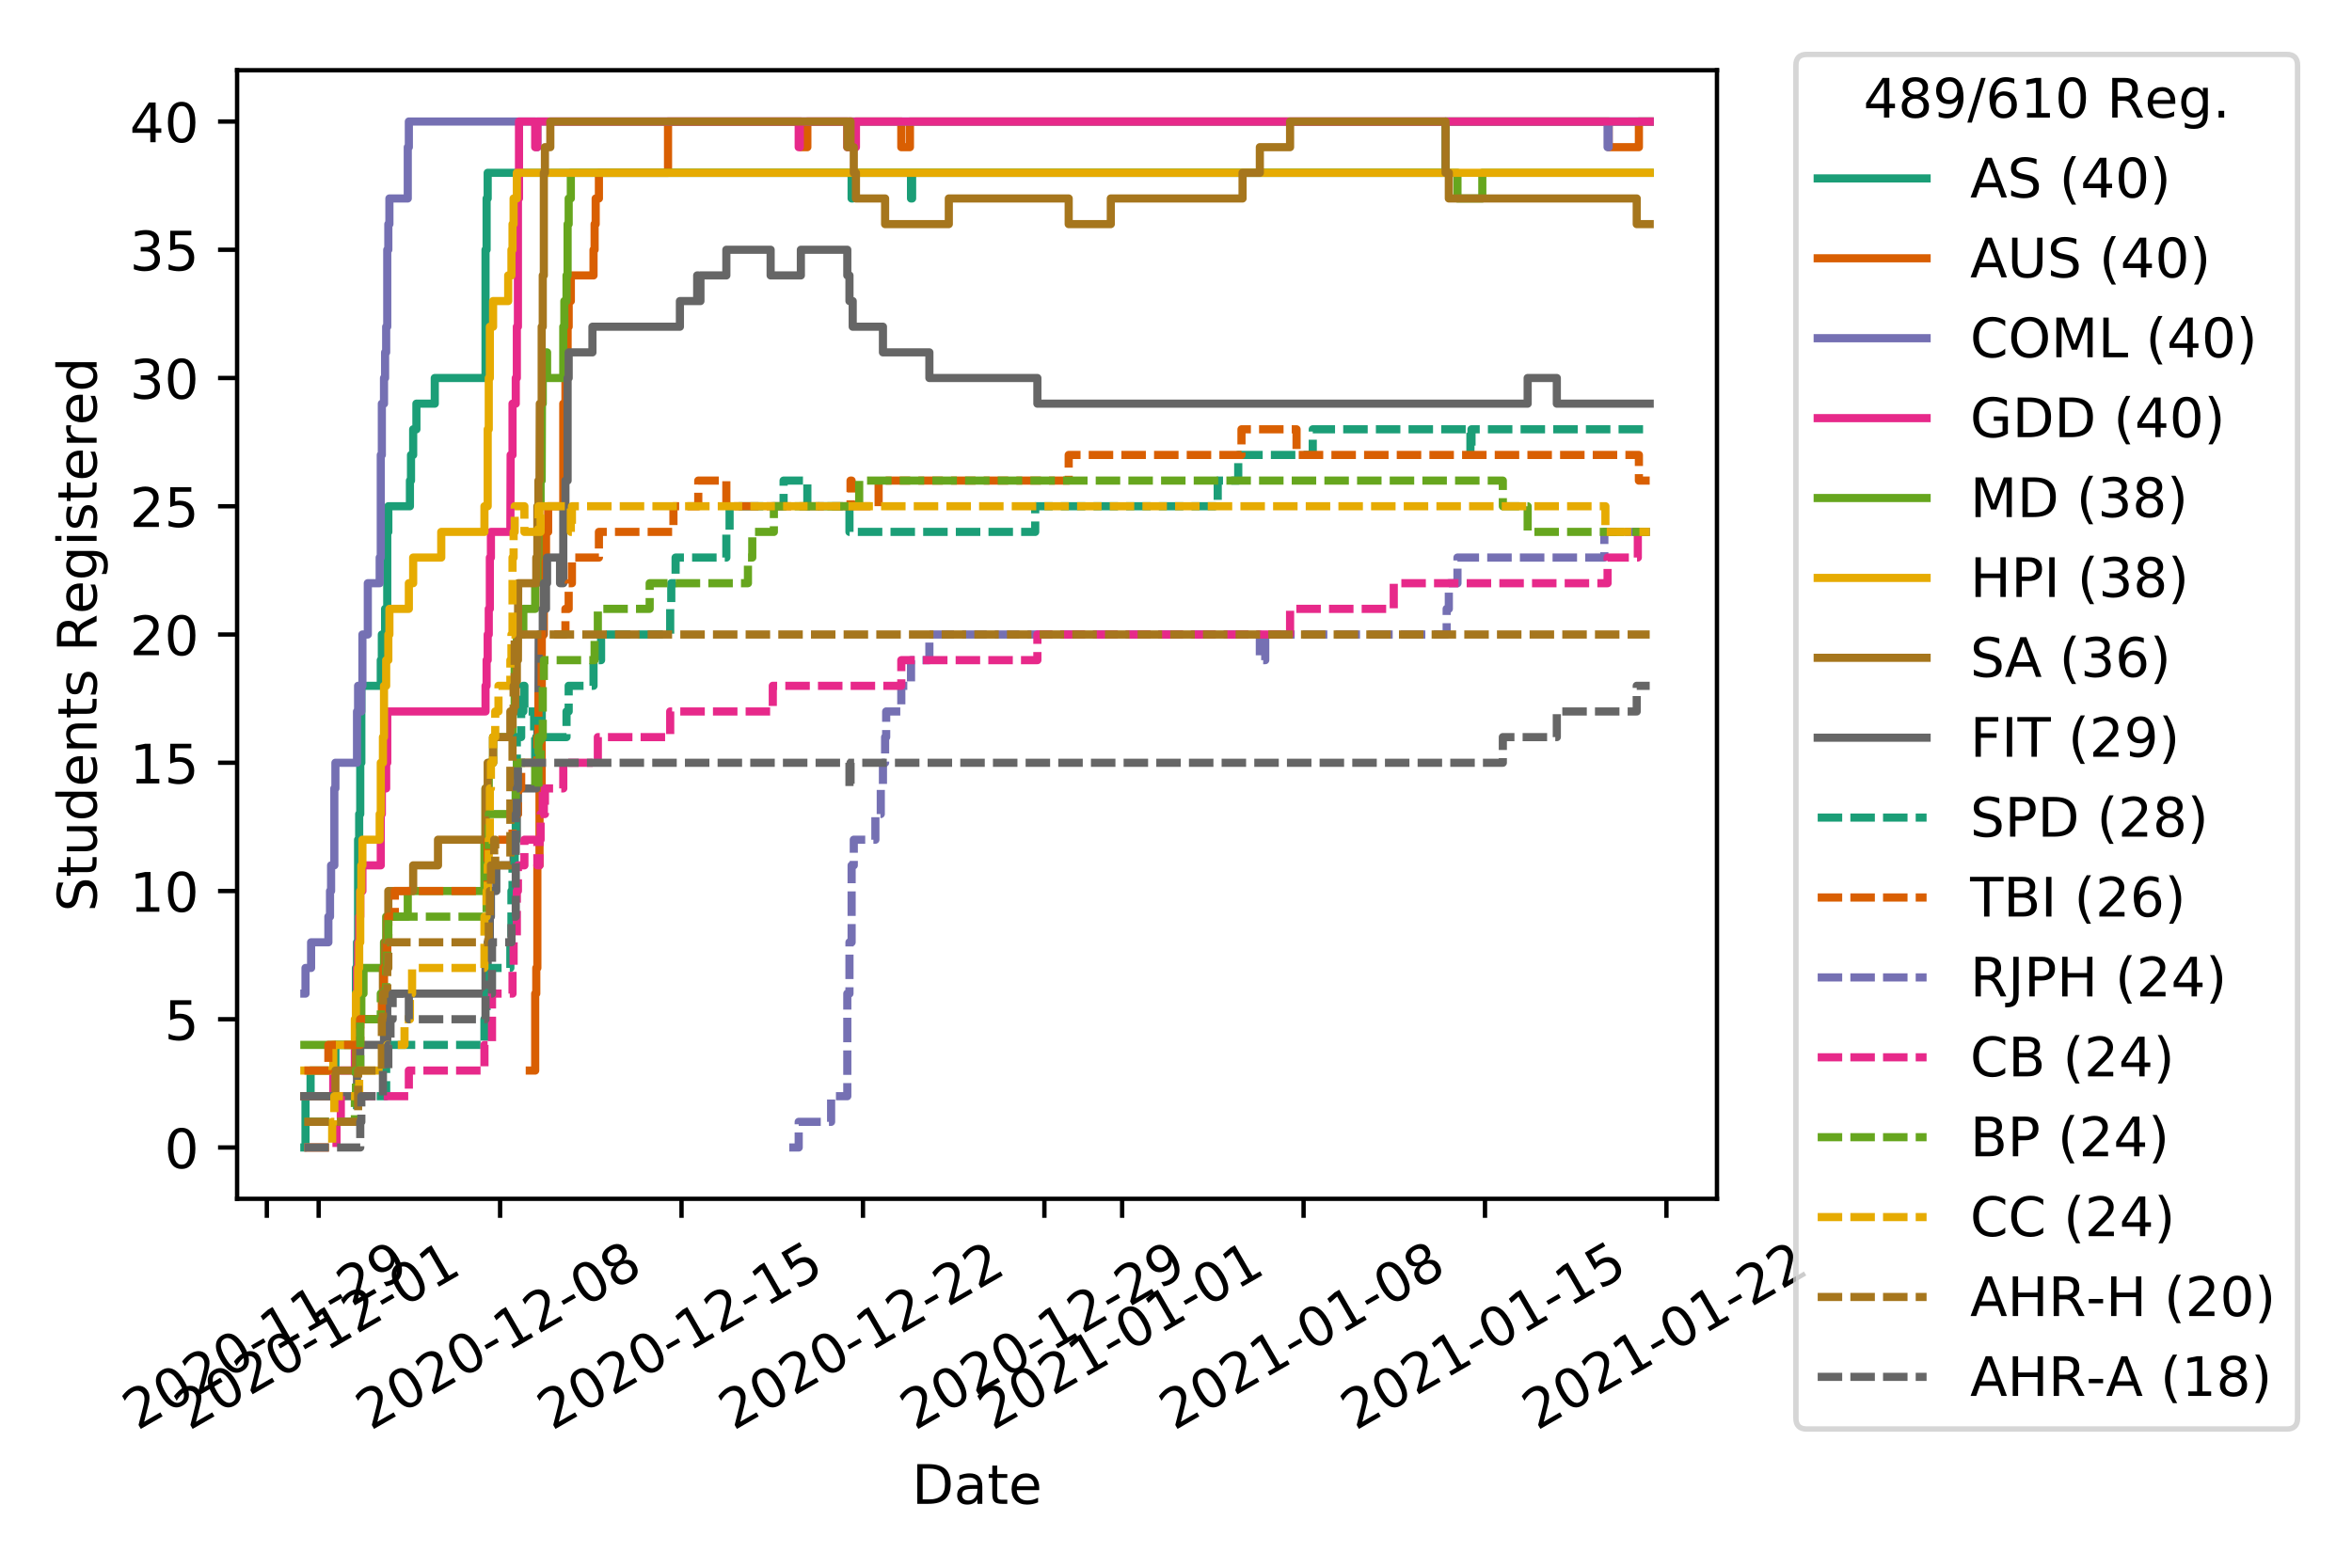 <?xml version="1.0" encoding="utf-8" standalone="no"?>
<!DOCTYPE svg PUBLIC "-//W3C//DTD SVG 1.1//EN"
  "http://www.w3.org/Graphics/SVG/1.1/DTD/svg11.dtd">
<!-- Created with matplotlib (https://matplotlib.org/) -->
<svg height="288pt" version="1.1" viewBox="0 0 432 288" width="432pt" xmlns="http://www.w3.org/2000/svg" xmlns:xlink="http://www.w3.org/1999/xlink">
 <defs>
  <style type="text/css">
*{stroke-linecap:butt;stroke-linejoin:round;}
  </style>
 </defs>
 <g id="figure_1">
  <g id="patch_1">
   <path d="M 0 288 
L 432 288 
L 432 0 
L 0 0 
z
" style="fill:#ffffff;"/>
  </g>
  <g id="axes_1">
   <g id="patch_2">
    <path d="M 43.55 220.231 
L 315.36 220.231 
L 315.36 12.9 
L 43.55 12.9 
z
" style="fill:#ffffff;"/>
   </g>
   <g id="matplotlib.axis_1">
    <g id="xtick_1">
     <g id="line2d_1">
      <defs>
       <path d="M 0 0 
L 0 3.5 
" id="m139f7782ac" style="stroke:#000000;stroke-width:0.8;"/>
      </defs>
      <g>
       <use style="stroke:#000000;stroke-width:0.8;" x="49.011" xlink:href="#m139f7782ac" y="220.231"/>
      </g>
     </g>
     <g id="text_1">
      <!-- 2020-11-29 -->
      <defs>
       <path d="M 19.188 8.297 
L 53.609 8.297 
L 53.609 0 
L 7.328 0 
L 7.328 8.297 
Q 12.938 14.109 22.625 23.891 
Q 32.328 33.688 34.812 36.531 
Q 39.547 41.844 41.422 45.531 
Q 43.312 49.219 43.312 52.781 
Q 43.312 58.594 39.234 62.25 
Q 35.156 65.922 28.609 65.922 
Q 23.969 65.922 18.812 64.312 
Q 13.672 62.703 7.812 59.422 
L 7.812 69.391 
Q 13.766 71.781 18.938 73 
Q 24.125 74.219 28.422 74.219 
Q 39.75 74.219 46.484 68.547 
Q 53.219 62.891 53.219 53.422 
Q 53.219 48.922 51.531 44.891 
Q 49.859 40.875 45.406 35.406 
Q 44.188 33.984 37.641 27.219 
Q 31.109 20.453 19.188 8.297 
z
" id="DejaVuSans-50"/>
       <path d="M 31.781 66.406 
Q 24.172 66.406 20.328 58.906 
Q 16.5 51.422 16.5 36.375 
Q 16.5 21.391 20.328 13.891 
Q 24.172 6.391 31.781 6.391 
Q 39.453 6.391 43.281 13.891 
Q 47.125 21.391 47.125 36.375 
Q 47.125 51.422 43.281 58.906 
Q 39.453 66.406 31.781 66.406 
z
M 31.781 74.219 
Q 44.047 74.219 50.516 64.516 
Q 56.984 54.828 56.984 36.375 
Q 56.984 17.969 50.516 8.266 
Q 44.047 -1.422 31.781 -1.422 
Q 19.531 -1.422 13.062 8.266 
Q 6.594 17.969 6.594 36.375 
Q 6.594 54.828 13.062 64.516 
Q 19.531 74.219 31.781 74.219 
z
" id="DejaVuSans-48"/>
       <path d="M 4.891 31.391 
L 31.203 31.391 
L 31.203 23.391 
L 4.891 23.391 
z
" id="DejaVuSans-45"/>
       <path d="M 12.406 8.297 
L 28.516 8.297 
L 28.516 63.922 
L 10.984 60.406 
L 10.984 69.391 
L 28.422 72.906 
L 38.281 72.906 
L 38.281 8.297 
L 54.391 8.297 
L 54.391 0 
L 12.406 0 
z
" id="DejaVuSans-49"/>
       <path d="M 10.984 1.516 
L 10.984 10.5 
Q 14.703 8.734 18.5 7.812 
Q 22.312 6.891 25.984 6.891 
Q 35.75 6.891 40.891 13.453 
Q 46.047 20.016 46.781 33.406 
Q 43.953 29.203 39.594 26.953 
Q 35.25 24.703 29.984 24.703 
Q 19.047 24.703 12.672 31.312 
Q 6.297 37.938 6.297 49.422 
Q 6.297 60.641 12.938 67.422 
Q 19.578 74.219 30.609 74.219 
Q 43.266 74.219 49.922 64.516 
Q 56.594 54.828 56.594 36.375 
Q 56.594 19.141 48.406 8.859 
Q 40.234 -1.422 26.422 -1.422 
Q 22.703 -1.422 18.891 -0.688 
Q 15.094 0.047 10.984 1.516 
z
M 30.609 32.422 
Q 37.25 32.422 41.125 36.953 
Q 45.016 41.5 45.016 49.422 
Q 45.016 57.281 41.125 61.844 
Q 37.25 66.406 30.609 66.406 
Q 23.969 66.406 20.094 61.844 
Q 16.219 57.281 16.219 49.422 
Q 16.219 41.5 20.094 36.953 
Q 23.969 32.422 30.609 32.422 
z
" id="DejaVuSans-57"/>
      </defs>
      <g transform="translate(25.226 262.869)rotate(-30)scale(0.1 -0.1)">
       <use xlink:href="#DejaVuSans-50"/>
       <use x="63.623" xlink:href="#DejaVuSans-48"/>
       <use x="127.246" xlink:href="#DejaVuSans-50"/>
       <use x="190.869" xlink:href="#DejaVuSans-48"/>
       <use x="254.492" xlink:href="#DejaVuSans-45"/>
       <use x="290.576" xlink:href="#DejaVuSans-49"/>
       <use x="354.199" xlink:href="#DejaVuSans-49"/>
       <use x="417.822" xlink:href="#DejaVuSans-45"/>
       <use x="453.906" xlink:href="#DejaVuSans-50"/>
       <use x="517.529" xlink:href="#DejaVuSans-57"/>
      </g>
     </g>
    </g>
    <g id="xtick_2">
     <g id="line2d_2">
      <g>
       <use style="stroke:#000000;stroke-width:0.8;" x="58.532" xlink:href="#m139f7782ac" y="220.231"/>
      </g>
     </g>
     <g id="text_2">
      <!-- 2020-12-01 -->
      <g transform="translate(34.747 262.869)rotate(-30)scale(0.1 -0.1)">
       <use xlink:href="#DejaVuSans-50"/>
       <use x="63.623" xlink:href="#DejaVuSans-48"/>
       <use x="127.246" xlink:href="#DejaVuSans-50"/>
       <use x="190.869" xlink:href="#DejaVuSans-48"/>
       <use x="254.492" xlink:href="#DejaVuSans-45"/>
       <use x="290.576" xlink:href="#DejaVuSans-49"/>
       <use x="354.199" xlink:href="#DejaVuSans-50"/>
       <use x="417.822" xlink:href="#DejaVuSans-45"/>
       <use x="453.906" xlink:href="#DejaVuSans-48"/>
       <use x="517.529" xlink:href="#DejaVuSans-49"/>
      </g>
     </g>
    </g>
    <g id="xtick_3">
     <g id="line2d_3">
      <g>
       <use style="stroke:#000000;stroke-width:0.8;" x="91.855" xlink:href="#m139f7782ac" y="220.231"/>
      </g>
     </g>
     <g id="text_3">
      <!-- 2020-12-08 -->
      <defs>
       <path d="M 31.781 34.625 
Q 24.75 34.625 20.719 30.859 
Q 16.703 27.094 16.703 20.516 
Q 16.703 13.922 20.719 10.156 
Q 24.75 6.391 31.781 6.391 
Q 38.812 6.391 42.859 10.172 
Q 46.922 13.969 46.922 20.516 
Q 46.922 27.094 42.891 30.859 
Q 38.875 34.625 31.781 34.625 
z
M 21.922 38.812 
Q 15.578 40.375 12.031 44.719 
Q 8.5 49.078 8.5 55.328 
Q 8.5 64.062 14.719 69.141 
Q 20.953 74.219 31.781 74.219 
Q 42.672 74.219 48.875 69.141 
Q 55.078 64.062 55.078 55.328 
Q 55.078 49.078 51.531 44.719 
Q 48 40.375 41.703 38.812 
Q 48.828 37.156 52.797 32.312 
Q 56.781 27.484 56.781 20.516 
Q 56.781 9.906 50.312 4.234 
Q 43.844 -1.422 31.781 -1.422 
Q 19.734 -1.422 13.25 4.234 
Q 6.781 9.906 6.781 20.516 
Q 6.781 27.484 10.781 32.312 
Q 14.797 37.156 21.922 38.812 
z
M 18.312 54.391 
Q 18.312 48.734 21.844 45.562 
Q 25.391 42.391 31.781 42.391 
Q 38.141 42.391 41.719 45.562 
Q 45.312 48.734 45.312 54.391 
Q 45.312 60.062 41.719 63.234 
Q 38.141 66.406 31.781 66.406 
Q 25.391 66.406 21.844 63.234 
Q 18.312 60.062 18.312 54.391 
z
" id="DejaVuSans-56"/>
      </defs>
      <g transform="translate(68.07 262.869)rotate(-30)scale(0.1 -0.1)">
       <use xlink:href="#DejaVuSans-50"/>
       <use x="63.623" xlink:href="#DejaVuSans-48"/>
       <use x="127.246" xlink:href="#DejaVuSans-50"/>
       <use x="190.869" xlink:href="#DejaVuSans-48"/>
       <use x="254.492" xlink:href="#DejaVuSans-45"/>
       <use x="290.576" xlink:href="#DejaVuSans-49"/>
       <use x="354.199" xlink:href="#DejaVuSans-50"/>
       <use x="417.822" xlink:href="#DejaVuSans-45"/>
       <use x="453.906" xlink:href="#DejaVuSans-48"/>
       <use x="517.529" xlink:href="#DejaVuSans-56"/>
      </g>
     </g>
    </g>
    <g id="xtick_4">
     <g id="line2d_4">
      <g>
       <use style="stroke:#000000;stroke-width:0.8;" x="125.179" xlink:href="#m139f7782ac" y="220.231"/>
      </g>
     </g>
     <g id="text_4">
      <!-- 2020-12-15 -->
      <defs>
       <path d="M 10.797 72.906 
L 49.516 72.906 
L 49.516 64.594 
L 19.828 64.594 
L 19.828 46.734 
Q 21.969 47.469 24.109 47.828 
Q 26.266 48.188 28.422 48.188 
Q 40.625 48.188 47.75 41.5 
Q 54.891 34.812 54.891 23.391 
Q 54.891 11.625 47.562 5.094 
Q 40.234 -1.422 26.906 -1.422 
Q 22.312 -1.422 17.547 -0.641 
Q 12.797 0.141 7.719 1.703 
L 7.719 11.625 
Q 12.109 9.234 16.797 8.062 
Q 21.484 6.891 26.703 6.891 
Q 35.156 6.891 40.078 11.328 
Q 45.016 15.766 45.016 23.391 
Q 45.016 31 40.078 35.438 
Q 35.156 39.891 26.703 39.891 
Q 22.75 39.891 18.812 39.016 
Q 14.891 38.141 10.797 36.281 
z
" id="DejaVuSans-53"/>
      </defs>
      <g transform="translate(101.394 262.869)rotate(-30)scale(0.1 -0.1)">
       <use xlink:href="#DejaVuSans-50"/>
       <use x="63.623" xlink:href="#DejaVuSans-48"/>
       <use x="127.246" xlink:href="#DejaVuSans-50"/>
       <use x="190.869" xlink:href="#DejaVuSans-48"/>
       <use x="254.492" xlink:href="#DejaVuSans-45"/>
       <use x="290.576" xlink:href="#DejaVuSans-49"/>
       <use x="354.199" xlink:href="#DejaVuSans-50"/>
       <use x="417.822" xlink:href="#DejaVuSans-45"/>
       <use x="453.906" xlink:href="#DejaVuSans-49"/>
       <use x="517.529" xlink:href="#DejaVuSans-53"/>
      </g>
     </g>
    </g>
    <g id="xtick_5">
     <g id="line2d_5">
      <g>
       <use style="stroke:#000000;stroke-width:0.8;" x="158.503" xlink:href="#m139f7782ac" y="220.231"/>
      </g>
     </g>
     <g id="text_5">
      <!-- 2020-12-22 -->
      <g transform="translate(134.718 262.869)rotate(-30)scale(0.1 -0.1)">
       <use xlink:href="#DejaVuSans-50"/>
       <use x="63.623" xlink:href="#DejaVuSans-48"/>
       <use x="127.246" xlink:href="#DejaVuSans-50"/>
       <use x="190.869" xlink:href="#DejaVuSans-48"/>
       <use x="254.492" xlink:href="#DejaVuSans-45"/>
       <use x="290.576" xlink:href="#DejaVuSans-49"/>
       <use x="354.199" xlink:href="#DejaVuSans-50"/>
       <use x="417.822" xlink:href="#DejaVuSans-45"/>
       <use x="453.906" xlink:href="#DejaVuSans-50"/>
       <use x="517.529" xlink:href="#DejaVuSans-50"/>
      </g>
     </g>
    </g>
    <g id="xtick_6">
     <g id="line2d_6">
      <g>
       <use style="stroke:#000000;stroke-width:0.8;" x="191.827" xlink:href="#m139f7782ac" y="220.231"/>
      </g>
     </g>
     <g id="text_6">
      <!-- 2020-12-29 -->
      <g transform="translate(168.041 262.869)rotate(-30)scale(0.1 -0.1)">
       <use xlink:href="#DejaVuSans-50"/>
       <use x="63.623" xlink:href="#DejaVuSans-48"/>
       <use x="127.246" xlink:href="#DejaVuSans-50"/>
       <use x="190.869" xlink:href="#DejaVuSans-48"/>
       <use x="254.492" xlink:href="#DejaVuSans-45"/>
       <use x="290.576" xlink:href="#DejaVuSans-49"/>
       <use x="354.199" xlink:href="#DejaVuSans-50"/>
       <use x="417.822" xlink:href="#DejaVuSans-45"/>
       <use x="453.906" xlink:href="#DejaVuSans-50"/>
       <use x="517.529" xlink:href="#DejaVuSans-57"/>
      </g>
     </g>
    </g>
    <g id="xtick_7">
     <g id="line2d_7">
      <g>
       <use style="stroke:#000000;stroke-width:0.8;" x="206.108" xlink:href="#m139f7782ac" y="220.231"/>
      </g>
     </g>
     <g id="text_7">
      <!-- 2021-01-01 -->
      <g transform="translate(182.323 262.869)rotate(-30)scale(0.1 -0.1)">
       <use xlink:href="#DejaVuSans-50"/>
       <use x="63.623" xlink:href="#DejaVuSans-48"/>
       <use x="127.246" xlink:href="#DejaVuSans-50"/>
       <use x="190.869" xlink:href="#DejaVuSans-49"/>
       <use x="254.492" xlink:href="#DejaVuSans-45"/>
       <use x="290.576" xlink:href="#DejaVuSans-48"/>
       <use x="354.199" xlink:href="#DejaVuSans-49"/>
       <use x="417.822" xlink:href="#DejaVuSans-45"/>
       <use x="453.906" xlink:href="#DejaVuSans-48"/>
       <use x="517.529" xlink:href="#DejaVuSans-49"/>
      </g>
     </g>
    </g>
    <g id="xtick_8">
     <g id="line2d_8">
      <g>
       <use style="stroke:#000000;stroke-width:0.8;" x="239.432" xlink:href="#m139f7782ac" y="220.231"/>
      </g>
     </g>
     <g id="text_8">
      <!-- 2021-01-08 -->
      <g transform="translate(215.647 262.869)rotate(-30)scale(0.1 -0.1)">
       <use xlink:href="#DejaVuSans-50"/>
       <use x="63.623" xlink:href="#DejaVuSans-48"/>
       <use x="127.246" xlink:href="#DejaVuSans-50"/>
       <use x="190.869" xlink:href="#DejaVuSans-49"/>
       <use x="254.492" xlink:href="#DejaVuSans-45"/>
       <use x="290.576" xlink:href="#DejaVuSans-48"/>
       <use x="354.199" xlink:href="#DejaVuSans-49"/>
       <use x="417.822" xlink:href="#DejaVuSans-45"/>
       <use x="453.906" xlink:href="#DejaVuSans-48"/>
       <use x="517.529" xlink:href="#DejaVuSans-56"/>
      </g>
     </g>
    </g>
    <g id="xtick_9">
     <g id="line2d_9">
      <g>
       <use style="stroke:#000000;stroke-width:0.8;" x="272.755" xlink:href="#m139f7782ac" y="220.231"/>
      </g>
     </g>
     <g id="text_9">
      <!-- 2021-01-15 -->
      <g transform="translate(248.97 262.869)rotate(-30)scale(0.1 -0.1)">
       <use xlink:href="#DejaVuSans-50"/>
       <use x="63.623" xlink:href="#DejaVuSans-48"/>
       <use x="127.246" xlink:href="#DejaVuSans-50"/>
       <use x="190.869" xlink:href="#DejaVuSans-49"/>
       <use x="254.492" xlink:href="#DejaVuSans-45"/>
       <use x="290.576" xlink:href="#DejaVuSans-48"/>
       <use x="354.199" xlink:href="#DejaVuSans-49"/>
       <use x="417.822" xlink:href="#DejaVuSans-45"/>
       <use x="453.906" xlink:href="#DejaVuSans-49"/>
       <use x="517.529" xlink:href="#DejaVuSans-53"/>
      </g>
     </g>
    </g>
    <g id="xtick_10">
     <g id="line2d_10">
      <g>
       <use style="stroke:#000000;stroke-width:0.8;" x="306.079" xlink:href="#m139f7782ac" y="220.231"/>
      </g>
     </g>
     <g id="text_10">
      <!-- 2021-01-22 -->
      <g transform="translate(282.294 262.869)rotate(-30)scale(0.1 -0.1)">
       <use xlink:href="#DejaVuSans-50"/>
       <use x="63.623" xlink:href="#DejaVuSans-48"/>
       <use x="127.246" xlink:href="#DejaVuSans-50"/>
       <use x="190.869" xlink:href="#DejaVuSans-49"/>
       <use x="254.492" xlink:href="#DejaVuSans-45"/>
       <use x="290.576" xlink:href="#DejaVuSans-48"/>
       <use x="354.199" xlink:href="#DejaVuSans-49"/>
       <use x="417.822" xlink:href="#DejaVuSans-45"/>
       <use x="453.906" xlink:href="#DejaVuSans-50"/>
       <use x="517.529" xlink:href="#DejaVuSans-50"/>
      </g>
     </g>
    </g>
    <g id="text_11">
     <!-- Date -->
     <defs>
      <path d="M 19.672 64.797 
L 19.672 8.109 
L 31.594 8.109 
Q 46.688 8.109 53.688 14.938 
Q 60.688 21.781 60.688 36.531 
Q 60.688 51.172 53.688 57.984 
Q 46.688 64.797 31.594 64.797 
z
M 9.812 72.906 
L 30.078 72.906 
Q 51.266 72.906 61.172 64.094 
Q 71.094 55.281 71.094 36.531 
Q 71.094 17.672 61.125 8.828 
Q 51.172 0 30.078 0 
L 9.812 0 
z
" id="DejaVuSans-68"/>
      <path d="M 34.281 27.484 
Q 23.391 27.484 19.188 25 
Q 14.984 22.516 14.984 16.5 
Q 14.984 11.719 18.141 8.906 
Q 21.297 6.109 26.703 6.109 
Q 34.188 6.109 38.703 11.406 
Q 43.219 16.703 43.219 25.484 
L 43.219 27.484 
z
M 52.203 31.203 
L 52.203 0 
L 43.219 0 
L 43.219 8.297 
Q 40.141 3.328 35.547 0.953 
Q 30.953 -1.422 24.312 -1.422 
Q 15.922 -1.422 10.953 3.297 
Q 6 8.016 6 15.922 
Q 6 25.141 12.172 29.828 
Q 18.359 34.516 30.609 34.516 
L 43.219 34.516 
L 43.219 35.406 
Q 43.219 41.609 39.141 45 
Q 35.062 48.391 27.688 48.391 
Q 23 48.391 18.547 47.266 
Q 14.109 46.141 10.016 43.891 
L 10.016 52.203 
Q 14.938 54.109 19.578 55.047 
Q 24.219 56 28.609 56 
Q 40.484 56 46.344 49.844 
Q 52.203 43.703 52.203 31.203 
z
" id="DejaVuSans-97"/>
      <path d="M 18.312 70.219 
L 18.312 54.688 
L 36.812 54.688 
L 36.812 47.703 
L 18.312 47.703 
L 18.312 18.016 
Q 18.312 11.328 20.141 9.422 
Q 21.969 7.516 27.594 7.516 
L 36.812 7.516 
L 36.812 0 
L 27.594 0 
Q 17.188 0 13.234 3.875 
Q 9.281 7.766 9.281 18.016 
L 9.281 47.703 
L 2.688 47.703 
L 2.688 54.688 
L 9.281 54.688 
L 9.281 70.219 
z
" id="DejaVuSans-116"/>
      <path d="M 56.203 29.594 
L 56.203 25.203 
L 14.891 25.203 
Q 15.484 15.922 20.484 11.062 
Q 25.484 6.203 34.422 6.203 
Q 39.594 6.203 44.453 7.469 
Q 49.312 8.734 54.109 11.281 
L 54.109 2.781 
Q 49.266 0.734 44.188 -0.344 
Q 39.109 -1.422 33.891 -1.422 
Q 20.797 -1.422 13.156 6.188 
Q 5.516 13.812 5.516 26.812 
Q 5.516 40.234 12.766 48.109 
Q 20.016 56 32.328 56 
Q 43.359 56 49.781 48.891 
Q 56.203 41.797 56.203 29.594 
z
M 47.219 32.234 
Q 47.125 39.594 43.094 43.984 
Q 39.062 48.391 32.422 48.391 
Q 24.906 48.391 20.391 44.141 
Q 15.875 39.891 15.188 32.172 
z
" id="DejaVuSans-101"/>
     </defs>
     <g transform="translate(167.504 276.269)scale(0.1 -0.1)">
      <use xlink:href="#DejaVuSans-68"/>
      <use x="77.002" xlink:href="#DejaVuSans-97"/>
      <use x="138.281" xlink:href="#DejaVuSans-116"/>
      <use x="177.49" xlink:href="#DejaVuSans-101"/>
     </g>
    </g>
   </g>
   <g id="matplotlib.axis_2">
    <g id="ytick_1">
     <g id="line2d_11">
      <defs>
       <path d="M 0 0 
L -3.5 0 
" id="m2d495d02a4" style="stroke:#000000;stroke-width:0.8;"/>
      </defs>
      <g>
       <use style="stroke:#000000;stroke-width:0.8;" x="43.55" xlink:href="#m2d495d02a4" y="210.807"/>
      </g>
     </g>
     <g id="text_12">
      <!-- 0 -->
      <g transform="translate(30.188 214.606)scale(0.1 -0.1)">
       <use xlink:href="#DejaVuSans-48"/>
      </g>
     </g>
    </g>
    <g id="ytick_2">
     <g id="line2d_12">
      <g>
       <use style="stroke:#000000;stroke-width:0.8;" x="43.55" xlink:href="#m2d495d02a4" y="187.246"/>
      </g>
     </g>
     <g id="text_13">
      <!-- 5 -->
      <g transform="translate(30.188 191.046)scale(0.1 -0.1)">
       <use xlink:href="#DejaVuSans-53"/>
      </g>
     </g>
    </g>
    <g id="ytick_3">
     <g id="line2d_13">
      <g>
       <use style="stroke:#000000;stroke-width:0.8;" x="43.55" xlink:href="#m2d495d02a4" y="163.686"/>
      </g>
     </g>
     <g id="text_14">
      <!-- 10 -->
      <g transform="translate(23.825 167.485)scale(0.1 -0.1)">
       <use xlink:href="#DejaVuSans-49"/>
       <use x="63.623" xlink:href="#DejaVuSans-48"/>
      </g>
     </g>
    </g>
    <g id="ytick_4">
     <g id="line2d_14">
      <g>
       <use style="stroke:#000000;stroke-width:0.8;" x="43.55" xlink:href="#m2d495d02a4" y="140.126"/>
      </g>
     </g>
     <g id="text_15">
      <!-- 15 -->
      <g transform="translate(23.825 143.925)scale(0.1 -0.1)">
       <use xlink:href="#DejaVuSans-49"/>
       <use x="63.623" xlink:href="#DejaVuSans-53"/>
      </g>
     </g>
    </g>
    <g id="ytick_5">
     <g id="line2d_15">
      <g>
       <use style="stroke:#000000;stroke-width:0.8;" x="43.55" xlink:href="#m2d495d02a4" y="116.565"/>
      </g>
     </g>
     <g id="text_16">
      <!-- 20 -->
      <g transform="translate(23.825 120.365)scale(0.1 -0.1)">
       <use xlink:href="#DejaVuSans-50"/>
       <use x="63.623" xlink:href="#DejaVuSans-48"/>
      </g>
     </g>
    </g>
    <g id="ytick_6">
     <g id="line2d_16">
      <g>
       <use style="stroke:#000000;stroke-width:0.8;" x="43.55" xlink:href="#m2d495d02a4" y="93.005"/>
      </g>
     </g>
     <g id="text_17">
      <!-- 25 -->
      <g transform="translate(23.825 96.804)scale(0.1 -0.1)">
       <use xlink:href="#DejaVuSans-50"/>
       <use x="63.623" xlink:href="#DejaVuSans-53"/>
      </g>
     </g>
    </g>
    <g id="ytick_7">
     <g id="line2d_17">
      <g>
       <use style="stroke:#000000;stroke-width:0.8;" x="43.55" xlink:href="#m2d495d02a4" y="69.445"/>
      </g>
     </g>
     <g id="text_18">
      <!-- 30 -->
      <defs>
       <path d="M 40.578 39.312 
Q 47.656 37.797 51.625 33 
Q 55.609 28.219 55.609 21.188 
Q 55.609 10.406 48.188 4.484 
Q 40.766 -1.422 27.094 -1.422 
Q 22.516 -1.422 17.656 -0.516 
Q 12.797 0.391 7.625 2.203 
L 7.625 11.719 
Q 11.719 9.328 16.594 8.109 
Q 21.484 6.891 26.812 6.891 
Q 36.078 6.891 40.938 10.547 
Q 45.797 14.203 45.797 21.188 
Q 45.797 27.641 41.281 31.266 
Q 36.766 34.906 28.719 34.906 
L 20.219 34.906 
L 20.219 43.016 
L 29.109 43.016 
Q 36.375 43.016 40.234 45.922 
Q 44.094 48.828 44.094 54.297 
Q 44.094 59.906 40.109 62.906 
Q 36.141 65.922 28.719 65.922 
Q 24.656 65.922 20.016 65.031 
Q 15.375 64.156 9.812 62.312 
L 9.812 71.094 
Q 15.438 72.656 20.344 73.438 
Q 25.25 74.219 29.594 74.219 
Q 40.828 74.219 47.359 69.109 
Q 53.906 64.016 53.906 55.328 
Q 53.906 49.266 50.438 45.094 
Q 46.969 40.922 40.578 39.312 
z
" id="DejaVuSans-51"/>
      </defs>
      <g transform="translate(23.825 73.244)scale(0.1 -0.1)">
       <use xlink:href="#DejaVuSans-51"/>
       <use x="63.623" xlink:href="#DejaVuSans-48"/>
      </g>
     </g>
    </g>
    <g id="ytick_8">
     <g id="line2d_18">
      <g>
       <use style="stroke:#000000;stroke-width:0.8;" x="43.55" xlink:href="#m2d495d02a4" y="45.884"/>
      </g>
     </g>
     <g id="text_19">
      <!-- 35 -->
      <g transform="translate(23.825 49.684)scale(0.1 -0.1)">
       <use xlink:href="#DejaVuSans-51"/>
       <use x="63.623" xlink:href="#DejaVuSans-53"/>
      </g>
     </g>
    </g>
    <g id="ytick_9">
     <g id="line2d_19">
      <g>
       <use style="stroke:#000000;stroke-width:0.8;" x="43.55" xlink:href="#m2d495d02a4" y="22.324"/>
      </g>
     </g>
     <g id="text_20">
      <!-- 40 -->
      <defs>
       <path d="M 37.797 64.312 
L 12.891 25.391 
L 37.797 25.391 
z
M 35.203 72.906 
L 47.609 72.906 
L 47.609 25.391 
L 58.016 25.391 
L 58.016 17.188 
L 47.609 17.188 
L 47.609 0 
L 37.797 0 
L 37.797 17.188 
L 4.891 17.188 
L 4.891 26.703 
z
" id="DejaVuSans-52"/>
      </defs>
      <g transform="translate(23.825 26.123)scale(0.1 -0.1)">
       <use xlink:href="#DejaVuSans-52"/>
       <use x="63.623" xlink:href="#DejaVuSans-48"/>
      </g>
     </g>
    </g>
    <g id="text_21">
     <!-- Students Registered -->
     <defs>
      <path d="M 53.516 70.516 
L 53.516 60.891 
Q 47.906 63.578 42.922 64.891 
Q 37.938 66.219 33.297 66.219 
Q 25.25 66.219 20.875 63.094 
Q 16.5 59.969 16.5 54.203 
Q 16.5 49.359 19.406 46.891 
Q 22.312 44.438 30.422 42.922 
L 36.375 41.703 
Q 47.406 39.594 52.656 34.297 
Q 57.906 29 57.906 20.125 
Q 57.906 9.516 50.797 4.047 
Q 43.703 -1.422 29.984 -1.422 
Q 24.812 -1.422 18.969 -0.25 
Q 13.141 0.922 6.891 3.219 
L 6.891 13.375 
Q 12.891 10.016 18.656 8.297 
Q 24.422 6.594 29.984 6.594 
Q 38.422 6.594 43.016 9.906 
Q 47.609 13.234 47.609 19.391 
Q 47.609 24.75 44.312 27.781 
Q 41.016 30.812 33.5 32.328 
L 27.484 33.5 
Q 16.453 35.688 11.516 40.375 
Q 6.594 45.062 6.594 53.422 
Q 6.594 63.094 13.406 68.656 
Q 20.219 74.219 32.172 74.219 
Q 37.312 74.219 42.625 73.281 
Q 47.953 72.359 53.516 70.516 
z
" id="DejaVuSans-83"/>
      <path d="M 8.5 21.578 
L 8.5 54.688 
L 17.484 54.688 
L 17.484 21.922 
Q 17.484 14.156 20.5 10.266 
Q 23.531 6.391 29.594 6.391 
Q 36.859 6.391 41.078 11.031 
Q 45.312 15.672 45.312 23.688 
L 45.312 54.688 
L 54.297 54.688 
L 54.297 0 
L 45.312 0 
L 45.312 8.406 
Q 42.047 3.422 37.719 1 
Q 33.406 -1.422 27.688 -1.422 
Q 18.266 -1.422 13.375 4.438 
Q 8.5 10.297 8.5 21.578 
z
M 31.109 56 
z
" id="DejaVuSans-117"/>
      <path d="M 45.406 46.391 
L 45.406 75.984 
L 54.391 75.984 
L 54.391 0 
L 45.406 0 
L 45.406 8.203 
Q 42.578 3.328 38.25 0.953 
Q 33.938 -1.422 27.875 -1.422 
Q 17.969 -1.422 11.734 6.484 
Q 5.516 14.406 5.516 27.297 
Q 5.516 40.188 11.734 48.094 
Q 17.969 56 27.875 56 
Q 33.938 56 38.25 53.625 
Q 42.578 51.266 45.406 46.391 
z
M 14.797 27.297 
Q 14.797 17.391 18.875 11.75 
Q 22.953 6.109 30.078 6.109 
Q 37.203 6.109 41.297 11.75 
Q 45.406 17.391 45.406 27.297 
Q 45.406 37.203 41.297 42.844 
Q 37.203 48.484 30.078 48.484 
Q 22.953 48.484 18.875 42.844 
Q 14.797 37.203 14.797 27.297 
z
" id="DejaVuSans-100"/>
      <path d="M 54.891 33.016 
L 54.891 0 
L 45.906 0 
L 45.906 32.719 
Q 45.906 40.484 42.875 44.328 
Q 39.844 48.188 33.797 48.188 
Q 26.516 48.188 22.312 43.547 
Q 18.109 38.922 18.109 30.906 
L 18.109 0 
L 9.078 0 
L 9.078 54.688 
L 18.109 54.688 
L 18.109 46.188 
Q 21.344 51.125 25.703 53.562 
Q 30.078 56 35.797 56 
Q 45.219 56 50.047 50.172 
Q 54.891 44.344 54.891 33.016 
z
" id="DejaVuSans-110"/>
      <path d="M 44.281 53.078 
L 44.281 44.578 
Q 40.484 46.531 36.375 47.5 
Q 32.281 48.484 27.875 48.484 
Q 21.188 48.484 17.844 46.438 
Q 14.5 44.391 14.5 40.281 
Q 14.5 37.156 16.891 35.375 
Q 19.281 33.594 26.516 31.984 
L 29.594 31.297 
Q 39.156 29.25 43.188 25.516 
Q 47.219 21.781 47.219 15.094 
Q 47.219 7.469 41.188 3.016 
Q 35.156 -1.422 24.609 -1.422 
Q 20.219 -1.422 15.453 -0.562 
Q 10.688 0.297 5.422 2 
L 5.422 11.281 
Q 10.406 8.688 15.234 7.391 
Q 20.062 6.109 24.812 6.109 
Q 31.156 6.109 34.562 8.281 
Q 37.984 10.453 37.984 14.406 
Q 37.984 18.062 35.516 20.016 
Q 33.062 21.969 24.703 23.781 
L 21.578 24.516 
Q 13.234 26.266 9.516 29.906 
Q 5.812 33.547 5.812 39.891 
Q 5.812 47.609 11.281 51.797 
Q 16.75 56 26.812 56 
Q 31.781 56 36.172 55.266 
Q 40.578 54.547 44.281 53.078 
z
" id="DejaVuSans-115"/>
      <path id="DejaVuSans-32"/>
      <path d="M 44.391 34.188 
Q 47.562 33.109 50.562 29.594 
Q 53.562 26.078 56.594 19.922 
L 66.609 0 
L 56 0 
L 46.688 18.703 
Q 43.062 26.031 39.672 28.422 
Q 36.281 30.812 30.422 30.812 
L 19.672 30.812 
L 19.672 0 
L 9.812 0 
L 9.812 72.906 
L 32.078 72.906 
Q 44.578 72.906 50.734 67.672 
Q 56.891 62.453 56.891 51.906 
Q 56.891 45.016 53.688 40.469 
Q 50.484 35.938 44.391 34.188 
z
M 19.672 64.797 
L 19.672 38.922 
L 32.078 38.922 
Q 39.203 38.922 42.844 42.219 
Q 46.484 45.516 46.484 51.906 
Q 46.484 58.297 42.844 61.547 
Q 39.203 64.797 32.078 64.797 
z
" id="DejaVuSans-82"/>
      <path d="M 45.406 27.984 
Q 45.406 37.75 41.375 43.109 
Q 37.359 48.484 30.078 48.484 
Q 22.859 48.484 18.828 43.109 
Q 14.797 37.75 14.797 27.984 
Q 14.797 18.266 18.828 12.891 
Q 22.859 7.516 30.078 7.516 
Q 37.359 7.516 41.375 12.891 
Q 45.406 18.266 45.406 27.984 
z
M 54.391 6.781 
Q 54.391 -7.172 48.188 -13.984 
Q 42 -20.797 29.203 -20.797 
Q 24.469 -20.797 20.266 -20.094 
Q 16.062 -19.391 12.109 -17.922 
L 12.109 -9.188 
Q 16.062 -11.328 19.922 -12.344 
Q 23.781 -13.375 27.781 -13.375 
Q 36.625 -13.375 41.016 -8.766 
Q 45.406 -4.156 45.406 5.172 
L 45.406 9.625 
Q 42.625 4.781 38.281 2.391 
Q 33.938 0 27.875 0 
Q 17.828 0 11.672 7.656 
Q 5.516 15.328 5.516 27.984 
Q 5.516 40.672 11.672 48.328 
Q 17.828 56 27.875 56 
Q 33.938 56 38.281 53.609 
Q 42.625 51.219 45.406 46.391 
L 45.406 54.688 
L 54.391 54.688 
z
" id="DejaVuSans-103"/>
      <path d="M 9.422 54.688 
L 18.406 54.688 
L 18.406 0 
L 9.422 0 
z
M 9.422 75.984 
L 18.406 75.984 
L 18.406 64.594 
L 9.422 64.594 
z
" id="DejaVuSans-105"/>
      <path d="M 41.109 46.297 
Q 39.594 47.172 37.812 47.578 
Q 36.031 48 33.891 48 
Q 26.266 48 22.188 43.047 
Q 18.109 38.094 18.109 28.812 
L 18.109 0 
L 9.078 0 
L 9.078 54.688 
L 18.109 54.688 
L 18.109 46.188 
Q 20.953 51.172 25.484 53.578 
Q 30.031 56 36.531 56 
Q 37.453 56 38.578 55.875 
Q 39.703 55.766 41.062 55.516 
z
" id="DejaVuSans-114"/>
     </defs>
     <g transform="translate(17.745 167.499)rotate(-90)scale(0.1 -0.1)">
      <use xlink:href="#DejaVuSans-83"/>
      <use x="63.477" xlink:href="#DejaVuSans-116"/>
      <use x="102.686" xlink:href="#DejaVuSans-117"/>
      <use x="166.064" xlink:href="#DejaVuSans-100"/>
      <use x="229.541" xlink:href="#DejaVuSans-101"/>
      <use x="291.064" xlink:href="#DejaVuSans-110"/>
      <use x="354.443" xlink:href="#DejaVuSans-116"/>
      <use x="393.652" xlink:href="#DejaVuSans-115"/>
      <use x="445.752" xlink:href="#DejaVuSans-32"/>
      <use x="477.539" xlink:href="#DejaVuSans-82"/>
      <use x="546.959" xlink:href="#DejaVuSans-101"/>
      <use x="608.482" xlink:href="#DejaVuSans-103"/>
      <use x="671.959" xlink:href="#DejaVuSans-105"/>
      <use x="699.742" xlink:href="#DejaVuSans-115"/>
      <use x="751.842" xlink:href="#DejaVuSans-116"/>
      <use x="791.051" xlink:href="#DejaVuSans-101"/>
      <use x="852.574" xlink:href="#DejaVuSans-114"/>
      <use x="893.656" xlink:href="#DejaVuSans-101"/>
      <use x="955.18" xlink:href="#DejaVuSans-100"/>
     </g>
    </g>
   </g>
   <g id="line2d_20">
    <path clip-path="url(#pe7c17327e0)" d="M 55.905 210.807 
L 56.114 210.807 
L 56.114 201.383 
L 56.225 201.383 
L 57.045 201.383 
L 57.045 196.67 
L 57.14 196.67 
L 61.607 196.67 
L 61.607 191.958 
L 61.706 191.958 
L 65.375 191.958 
L 65.375 177.822 
L 65.475 177.822 
L 65.574 177.822 
L 65.574 173.11 
L 65.673 173.11 
L 65.772 173.11 
L 65.772 154.262 
L 65.871 154.262 
L 65.971 154.262 
L 65.971 149.55 
L 66.07 149.55 
L 66.169 149.55 
L 66.169 140.126 
L 66.268 140.126 
L 66.367 140.126 
L 66.367 125.99 
L 66.466 125.99 
L 69.938 125.99 
L 69.938 121.277 
L 70.037 121.277 
L 70.136 121.277 
L 70.136 116.565 
L 70.235 116.565 
L 70.731 116.565 
L 70.731 111.853 
L 70.83 111.853 
L 71.128 111.853 
L 71.128 97.717 
L 71.227 97.717 
L 71.326 97.717 
L 71.326 93.005 
L 71.425 93.005 
L 75.293 93.005 
L 75.293 88.293 
L 75.392 88.293 
L 75.492 88.293 
L 75.492 83.581 
L 75.591 83.581 
L 75.888 83.581 
L 75.888 78.869 
L 75.987 78.869 
L 76.483 78.869 
L 76.483 74.157 
L 76.583 74.157 
L 79.855 74.157 
L 79.855 69.445 
L 79.955 69.445 
L 89.178 69.445 
L 89.178 45.884 
L 89.277 45.884 
L 89.376 45.884 
L 89.376 36.46 
L 89.476 36.46 
L 89.575 36.46 
L 89.575 31.748 
L 89.674 31.748 
L 156.42 31.748 
L 156.42 36.46 
L 156.52 36.46 
L 156.619 36.46 
L 156.619 31.748 
L 156.718 31.748 
L 167.33 31.748 
L 167.33 36.46 
L 167.429 36.46 
L 167.528 36.46 
L 167.528 31.748 
L 167.628 31.748 
L 265.516 31.748 
L 265.516 22.324 
L 265.615 22.324 
L 303.005 22.324 
L 303.005 22.324 
" style="fill:none;stroke:#1b9e77;stroke-linecap:square;stroke-width:1.5;"/>
   </g>
   <g id="line2d_21">
    <path clip-path="url(#pe7c17327e0)" d="M 97.311 196.67 
L 98.302 196.67 
L 98.302 182.534 
L 98.402 182.534 
L 98.501 182.534 
L 98.501 177.822 
L 98.6 177.822 
L 98.699 177.822 
L 98.699 158.974 
L 98.798 158.974 
L 99.096 158.974 
L 99.096 144.838 
L 99.195 144.838 
L 99.493 144.838 
L 99.493 116.565 
L 99.592 116.565 
L 99.889 116.565 
L 99.889 107.141 
L 99.988 107.141 
L 100.088 107.141 
L 100.088 102.429 
L 100.187 102.429 
L 100.286 102.429 
L 100.286 97.717 
L 100.385 97.717 
L 100.683 97.717 
L 100.683 93.005 
L 100.782 93.005 
L 103.46 93.005 
L 103.46 74.157 
L 103.559 74.157 
L 103.856 74.157 
L 103.856 69.445 
L 103.956 69.445 
L 104.253 69.445 
L 104.253 60.021 
L 104.352 60.021 
L 104.451 60.021 
L 104.451 55.309 
L 104.551 55.309 
L 104.848 55.309 
L 104.848 50.597 
L 104.947 50.597 
L 109.014 50.597 
L 109.014 45.884 
L 109.113 45.884 
L 109.212 45.884 
L 109.212 41.172 
L 109.311 41.172 
L 109.41 41.172 
L 109.41 36.46 
L 109.51 36.46 
L 110.005 36.46 
L 110.005 31.748 
L 110.105 31.748 
L 122.7 31.748 
L 122.7 22.324 
L 122.799 22.324 
L 147.098 22.324 
L 147.098 27.036 
L 147.197 27.036 
L 148.288 27.036 
L 148.288 22.324 
L 148.387 22.324 
L 165.545 22.324 
L 165.545 27.036 
L 165.644 27.036 
L 167.132 27.036 
L 167.132 22.324 
L 167.231 22.324 
L 295.468 22.324 
L 295.468 27.036 
L 295.567 27.036 
L 301.021 27.036 
L 301.021 22.324 
L 301.121 22.324 
L 303.005 22.324 
L 303.005 22.324 
" style="fill:none;stroke:#d95f02;stroke-linecap:square;stroke-width:1.5;"/>
   </g>
   <g id="line2d_22">
    <path clip-path="url(#pe7c17327e0)" d="M 55.905 182.534 
L 56.114 182.534 
L 56.114 177.822 
L 56.225 177.822 
L 57.14 177.822 
L 57.14 173.11 
L 60.314 173.11 
L 60.314 168.398 
L 60.615 168.398 
L 60.615 163.686 
L 60.714 163.686 
L 60.813 163.686 
L 60.813 158.974 
L 60.912 158.974 
L 61.408 158.974 
L 61.408 144.838 
L 61.508 144.838 
L 61.607 144.838 
L 61.607 140.126 
L 61.706 140.126 
L 65.574 140.126 
L 65.574 130.702 
L 65.673 130.702 
L 65.772 130.702 
L 65.772 125.99 
L 65.871 125.99 
L 65.971 125.99 
L 65.971 130.702 
L 66.07 130.702 
L 66.367 130.702 
L 66.367 125.99 
L 66.466 125.99 
L 66.566 125.99 
L 66.566 116.565 
L 66.665 116.565 
L 67.557 116.565 
L 67.557 107.141 
L 67.657 107.141 
L 69.739 107.141 
L 69.739 102.429 
L 69.838 102.429 
L 69.938 102.429 
L 69.938 83.581 
L 70.037 83.581 
L 70.136 83.581 
L 70.136 74.157 
L 70.235 74.157 
L 70.533 74.157 
L 70.533 69.445 
L 70.632 69.445 
L 70.731 69.445 
L 70.731 64.733 
L 70.83 64.733 
L 70.929 64.733 
L 70.929 60.021 
L 71.029 60.021 
L 71.128 60.021 
L 71.128 45.884 
L 71.227 45.884 
L 71.326 45.884 
L 71.326 41.172 
L 71.425 41.172 
L 71.524 41.172 
L 71.524 36.46 
L 71.624 36.46 
L 74.896 36.46 
L 74.896 27.036 
L 74.996 27.036 
L 75.095 27.036 
L 75.095 22.324 
L 75.194 22.324 
L 98.501 22.324 
L 98.501 27.036 
L 98.6 27.036 
L 98.699 27.036 
L 98.699 22.324 
L 98.798 22.324 
L 295.269 22.324 
L 295.269 27.036 
L 295.368 27.036 
L 295.468 27.036 
L 295.468 22.324 
L 295.567 22.324 
L 303.005 22.324 
L 303.005 22.324 
" style="fill:none;stroke:#7570b3;stroke-linecap:square;stroke-width:1.5;"/>
   </g>
   <g id="line2d_23">
    <path clip-path="url(#pe7c17327e0)" d="M 55.905 201.383 
L 61.21 201.383 
L 61.21 196.67 
L 61.309 196.67 
L 65.177 196.67 
L 65.177 191.958 
L 65.276 191.958 
L 65.375 191.958 
L 65.375 187.246 
L 65.475 187.246 
L 65.574 187.246 
L 65.574 177.822 
L 65.673 177.822 
L 65.772 177.822 
L 65.772 173.11 
L 65.871 173.11 
L 65.971 173.11 
L 65.971 168.398 
L 66.07 168.398 
L 66.169 168.398 
L 66.169 163.686 
L 66.268 163.686 
L 66.566 163.686 
L 66.566 158.974 
L 66.665 158.974 
L 69.938 158.974 
L 69.938 149.55 
L 70.037 149.55 
L 70.136 149.55 
L 70.136 144.838 
L 70.235 144.838 
L 70.929 144.838 
L 70.929 140.126 
L 71.029 140.126 
L 71.128 140.126 
L 71.128 130.702 
L 71.227 130.702 
L 89.178 130.702 
L 89.178 125.99 
L 89.277 125.99 
L 89.376 125.99 
L 89.376 121.277 
L 89.476 121.277 
L 89.575 121.277 
L 89.575 116.565 
L 89.674 116.565 
L 89.773 116.565 
L 89.773 111.853 
L 89.872 111.853 
L 89.972 111.853 
L 89.972 102.429 
L 90.071 102.429 
L 90.17 102.429 
L 90.17 97.717 
L 90.269 97.717 
L 93.74 97.717 
L 93.79 83.581 
L 93.839 83.581 
L 94.137 83.581 
L 94.137 74.157 
L 94.236 74.157 
L 94.732 74.157 
L 94.732 69.445 
L 94.831 69.445 
L 94.93 69.445 
L 94.93 60.021 
L 95.03 60.021 
L 95.129 60.021 
L 95.129 36.46 
L 95.228 36.46 
L 95.327 36.46 
L 95.327 22.324 
L 95.426 22.324 
L 98.302 22.324 
L 98.302 27.036 
L 98.402 27.036 
L 98.699 27.036 
L 98.699 22.324 
L 98.798 22.324 
L 146.701 22.324 
L 146.701 27.036 
L 146.8 27.036 
L 146.899 27.036 
L 146.899 22.324 
L 146.999 22.324 
L 155.627 22.324 
L 155.627 27.036 
L 155.726 27.036 
L 156.024 27.036 
L 156.024 22.324 
L 156.123 22.324 
L 156.42 22.324 
L 156.42 27.036 
L 156.52 27.036 
L 157.214 27.036 
L 157.214 22.324 
L 157.313 22.324 
L 303.005 22.324 
L 303.005 22.324 
" style="fill:none;stroke:#e7298a;stroke-linecap:square;stroke-width:1.5;"/>
   </g>
   <g id="line2d_24">
    <path clip-path="url(#pe7c17327e0)" d="M 55.905 191.958 
L 65.375 191.958 
L 65.375 187.246 
L 65.475 187.246 
L 66.367 187.246 
L 66.367 182.534 
L 66.466 182.534 
L 66.764 182.534 
L 66.764 177.822 
L 66.863 177.822 
L 70.533 177.822 
L 70.533 173.11 
L 70.632 173.11 
L 70.929 173.11 
L 70.929 168.398 
L 71.029 168.398 
L 74.896 168.398 
L 74.896 163.686 
L 74.996 163.686 
L 88.98 163.686 
L 88.98 154.262 
L 89.079 154.262 
L 89.178 154.262 
L 89.178 144.838 
L 89.277 144.838 
L 89.773 144.838 
L 89.773 140.126 
L 89.872 140.126 
L 90.567 140.126 
L 90.567 135.414 
L 90.666 135.414 
L 94.137 135.414 
L 94.137 130.702 
L 94.236 130.702 
L 94.534 130.702 
L 94.534 121.277 
L 94.633 121.277 
L 94.93 121.277 
L 94.93 116.565 
L 95.03 116.565 
L 96.121 116.565 
L 96.121 111.853 
L 96.22 111.853 
L 98.302 111.853 
L 98.302 107.141 
L 98.402 107.141 
L 98.699 107.141 
L 98.699 102.429 
L 98.798 102.429 
L 98.897 102.429 
L 98.897 93.005 
L 98.997 93.005 
L 99.294 93.005 
L 99.294 88.293 
L 99.393 88.293 
L 99.493 88.293 
L 99.542 74.157 
L 99.592 74.157 
L 99.691 74.157 
L 99.691 64.733 
L 99.79 64.733 
L 100.484 64.733 
L 100.484 69.445 
L 100.584 69.445 
L 103.46 69.445 
L 103.46 60.021 
L 103.559 60.021 
L 103.658 60.021 
L 103.658 55.309 
L 103.757 55.309 
L 104.055 55.309 
L 104.055 50.597 
L 104.154 50.597 
L 104.253 50.597 
L 104.253 41.172 
L 104.352 41.172 
L 104.451 41.172 
L 104.451 36.46 
L 104.551 36.46 
L 104.848 36.46 
L 104.848 31.748 
L 104.947 31.748 
L 267.698 31.748 
L 267.698 36.46 
L 267.797 36.46 
L 272.26 36.46 
L 272.26 31.748 
L 272.359 31.748 
L 303.005 31.748 
L 303.005 31.748 
" style="fill:none;stroke:#66a61e;stroke-linecap:square;stroke-width:1.5;"/>
   </g>
   <g id="line2d_25">
    <path clip-path="url(#pe7c17327e0)" d="M 55.905 196.67 
L 61.21 196.67 
L 61.21 191.958 
L 61.309 191.958 
L 65.177 191.958 
L 65.177 187.246 
L 65.276 187.246 
L 65.375 187.246 
L 65.375 182.534 
L 65.475 182.534 
L 65.772 182.534 
L 65.772 177.822 
L 65.871 177.822 
L 65.971 177.822 
L 65.971 173.11 
L 66.07 173.11 
L 66.169 173.11 
L 66.169 163.686 
L 66.268 163.686 
L 66.367 163.686 
L 66.367 158.974 
L 66.466 158.974 
L 66.566 158.974 
L 66.566 154.262 
L 66.665 154.262 
L 69.739 154.262 
L 69.739 149.55 
L 69.838 149.55 
L 69.938 149.55 
L 69.938 140.126 
L 70.037 140.126 
L 70.334 140.126 
L 70.334 135.414 
L 70.434 135.414 
L 70.533 135.414 
L 70.533 125.99 
L 70.632 125.99 
L 70.929 125.99 
L 70.929 121.277 
L 71.029 121.277 
L 71.326 121.277 
L 71.326 116.565 
L 71.425 116.565 
L 71.524 116.565 
L 71.524 111.853 
L 71.624 111.853 
L 75.095 111.853 
L 75.095 107.141 
L 75.194 107.141 
L 75.888 107.141 
L 75.888 102.429 
L 75.987 102.429 
L 81.045 102.429 
L 81.045 97.717 
L 81.145 97.717 
L 88.98 97.717 
L 88.98 93.005 
L 89.079 93.005 
L 89.575 93.005 
L 89.575 78.869 
L 89.674 78.869 
L 89.773 78.869 
L 89.773 69.445 
L 89.872 69.445 
L 89.972 69.445 
L 89.972 60.021 
L 90.071 60.021 
L 90.567 60.021 
L 90.567 55.309 
L 90.666 55.309 
L 93.344 55.309 
L 93.344 50.597 
L 93.443 50.597 
L 93.939 50.597 
L 93.939 45.884 
L 94.038 45.884 
L 94.137 45.884 
L 94.137 41.172 
L 94.236 41.172 
L 94.335 41.172 
L 94.335 36.46 
L 94.434 36.46 
L 94.93 36.46 
L 94.93 31.748 
L 95.03 31.748 
L 303.005 31.748 
L 303.005 31.748 
" style="fill:none;stroke:#e6ab02;stroke-linecap:square;stroke-width:1.5;"/>
   </g>
   <g id="line2d_26">
    <path clip-path="url(#pe7c17327e0)" d="M 55.905 201.383 
L 61.607 201.383 
L 61.607 196.67 
L 61.706 196.67 
L 65.375 196.67 
L 65.375 191.958 
L 65.475 191.958 
L 66.169 191.958 
L 66.169 187.246 
L 66.268 187.246 
L 70.334 187.246 
L 70.334 177.822 
L 70.434 177.822 
L 70.731 177.822 
L 70.731 173.11 
L 70.83 173.11 
L 71.128 173.11 
L 71.128 168.398 
L 71.227 168.398 
L 71.326 168.398 
L 71.326 163.686 
L 71.425 163.686 
L 75.888 163.686 
L 75.888 158.974 
L 75.987 158.974 
L 80.45 158.974 
L 80.45 154.262 
L 80.55 154.262 
L 89.178 154.262 
L 89.178 144.838 
L 89.277 144.838 
L 89.575 144.838 
L 89.575 140.126 
L 89.674 140.126 
L 90.567 140.126 
L 90.567 135.414 
L 90.666 135.414 
L 93.74 135.414 
L 93.74 130.702 
L 93.839 130.702 
L 94.732 130.702 
L 94.732 125.99 
L 94.831 125.99 
L 94.93 125.99 
L 94.93 121.277 
L 95.03 121.277 
L 95.129 121.277 
L 95.178 107.141 
L 95.228 107.141 
L 98.501 107.141 
L 98.501 102.429 
L 98.6 102.429 
L 98.699 102.429 
L 98.699 93.005 
L 98.798 93.005 
L 98.897 93.005 
L 98.897 88.293 
L 98.997 88.293 
L 99.096 88.293 
L 99.145 74.157 
L 99.195 74.157 
L 99.493 74.157 
L 99.493 60.021 
L 99.592 60.021 
L 99.691 60.021 
L 99.691 50.597 
L 99.79 50.597 
L 99.889 50.597 
L 99.889 31.748 
L 99.988 31.748 
L 100.088 31.748 
L 100.088 27.036 
L 100.187 27.036 
L 101.079 27.036 
L 101.079 22.324 
L 101.179 22.324 
L 155.627 22.324 
L 155.627 27.036 
L 155.726 27.036 
L 155.825 27.036 
L 155.825 22.324 
L 155.925 22.324 
L 156.222 22.324 
L 156.222 27.036 
L 156.321 27.036 
L 156.817 27.036 
L 156.817 31.748 
L 156.916 31.748 
L 157.214 31.748 
L 157.214 36.46 
L 157.313 36.46 
L 162.57 36.46 
L 162.57 41.172 
L 162.669 41.172 
L 174.272 41.172 
L 174.272 36.46 
L 174.372 36.46 
L 196.29 36.46 
L 196.29 41.172 
L 196.389 41.172 
L 204.026 41.172 
L 204.026 36.46 
L 204.125 36.46 
L 228.225 36.46 
L 228.225 31.748 
L 228.324 31.748 
L 231.399 31.748 
L 231.399 27.036 
L 231.498 27.036 
L 236.953 27.036 
L 236.953 22.324 
L 265.516 22.324 
L 265.516 31.748 
L 265.615 31.748 
L 266.111 31.748 
L 266.111 36.46 
L 266.21 36.46 
L 300.625 36.46 
L 300.625 41.172 
L 300.724 41.172 
L 303.005 41.172 
L 303.005 41.172 
" style="fill:none;stroke:#a6761d;stroke-linecap:square;stroke-width:1.5;"/>
   </g>
   <g id="line2d_27">
    <path clip-path="url(#pe7c17327e0)" d="M 55.905 201.383 
L 65.574 201.383 
L 65.574 196.67 
L 65.673 196.67 
L 66.169 196.67 
L 66.169 191.958 
L 66.268 191.958 
L 70.533 191.958 
L 70.533 187.246 
L 70.632 187.246 
L 70.929 187.246 
L 70.929 191.958 
L 71.029 191.958 
L 71.128 191.958 
L 71.128 182.534 
L 71.227 182.534 
L 89.178 182.534 
L 89.178 177.822 
L 89.277 177.822 
L 89.575 177.822 
L 89.575 173.11 
L 89.674 173.11 
L 89.972 173.11 
L 89.972 168.398 
L 90.071 168.398 
L 90.17 168.398 
L 90.17 163.686 
L 90.269 163.686 
L 91.162 163.686 
L 91.162 158.974 
L 91.261 158.974 
L 94.335 158.974 
L 94.335 154.262 
L 94.434 154.262 
L 94.93 154.262 
L 94.93 149.55 
L 95.03 149.55 
L 95.129 149.55 
L 95.129 144.838 
L 95.228 144.838 
L 98.501 144.838 
L 98.501 135.414 
L 98.6 135.414 
L 98.699 135.414 
L 98.699 130.702 
L 98.798 130.702 
L 98.897 130.702 
L 98.947 116.565 
L 98.997 116.565 
L 99.691 116.565 
L 99.691 111.853 
L 99.79 111.853 
L 99.889 111.853 
L 99.889 107.141 
L 99.988 107.141 
L 100.088 107.141 
L 100.088 111.853 
L 100.187 111.853 
L 100.286 111.853 
L 100.286 107.141 
L 100.385 107.141 
L 100.484 107.141 
L 100.484 102.429 
L 100.584 102.429 
L 102.865 102.429 
L 102.865 107.141 
L 102.964 107.141 
L 103.46 107.141 
L 103.46 93.005 
L 103.559 93.005 
L 103.856 93.005 
L 103.856 88.293 
L 103.956 88.293 
L 104.253 88.293 
L 104.253 69.445 
L 104.352 69.445 
L 104.451 69.445 
L 104.451 64.733 
L 104.551 64.733 
L 108.815 64.733 
L 108.815 60.021 
L 108.914 60.021 
L 124.882 60.021 
L 124.882 55.309 
L 124.981 55.309 
L 128.056 55.309 
L 128.056 50.597 
L 128.155 50.597 
L 128.254 50.597 
L 128.254 55.309 
L 128.353 55.309 
L 128.651 55.309 
L 128.651 50.597 
L 128.75 50.597 
L 133.411 50.597 
L 133.411 45.884 
L 133.51 45.884 
L 141.544 45.884 
L 141.544 50.597 
L 141.643 50.597 
L 147.098 50.597 
L 147.098 45.884 
L 147.197 45.884 
L 155.627 45.884 
L 155.627 50.597 
L 155.726 50.597 
L 156.024 50.597 
L 156.024 55.309 
L 156.123 55.309 
L 156.619 55.309 
L 156.619 60.021 
L 156.718 60.021 
L 162.173 60.021 
L 162.173 64.733 
L 162.272 64.733 
L 170.702 64.733 
L 170.702 69.445 
L 170.801 69.445 
L 190.538 69.445 
L 190.538 74.157 
L 190.637 74.157 
L 280.591 74.157 
L 280.591 69.445 
L 280.69 69.445 
L 285.946 69.445 
L 285.946 74.157 
L 286.046 74.157 
L 303.005 74.157 
L 303.005 74.157 
" style="fill:none;stroke:#666666;stroke-linecap:square;stroke-width:1.5;"/>
   </g>
   <g id="line2d_28">
    <path clip-path="url(#pe7c17327e0)" d="M 55.905 206.095 
L 65.574 206.095 
L 65.574 201.383 
L 65.673 201.383 
L 70.929 201.383 
L 70.929 191.958 
L 71.029 191.958 
L 88.98 191.958 
L 88.98 187.246 
L 89.079 187.246 
L 89.376 187.246 
L 89.376 182.534 
L 89.476 182.534 
L 89.972 182.534 
L 89.972 177.822 
L 90.071 177.822 
L 93.74 177.822 
L 93.74 173.11 
L 93.839 173.11 
L 93.939 173.11 
L 93.939 163.686 
L 94.038 163.686 
L 94.137 163.686 
L 94.137 158.974 
L 94.236 158.974 
L 94.534 158.974 
L 94.534 154.262 
L 94.633 154.262 
L 94.732 154.262 
L 94.732 144.838 
L 94.831 144.838 
L 94.93 144.838 
L 94.93 135.414 
L 95.03 135.414 
L 95.724 135.414 
L 95.724 130.702 
L 95.823 130.702 
L 96.121 130.702 
L 96.121 125.99 
L 96.22 125.99 
L 96.319 125.99 
L 96.319 130.702 
L 96.418 130.702 
L 98.104 130.702 
L 98.104 135.414 
L 98.203 135.414 
L 98.302 135.414 
L 98.302 140.126 
L 98.402 140.126 
L 98.501 140.126 
L 98.501 135.414 
L 98.6 135.414 
L 98.699 135.414 
L 98.699 140.126 
L 98.798 140.126 
L 98.897 140.126 
L 98.897 135.414 
L 98.997 135.414 
L 99.096 135.414 
L 99.096 130.702 
L 99.195 130.702 
L 99.493 130.702 
L 99.493 135.414 
L 99.592 135.414 
L 104.055 135.414 
L 104.055 130.702 
L 104.154 130.702 
L 104.451 130.702 
L 104.451 125.99 
L 104.551 125.99 
L 109.014 125.99 
L 109.014 121.277 
L 109.113 121.277 
L 110.402 121.277 
L 110.402 116.565 
L 110.501 116.565 
L 123.097 116.565 
L 123.097 111.853 
L 123.196 111.853 
L 123.295 111.853 
L 123.295 107.141 
L 123.394 107.141 
L 124.089 107.141 
L 124.089 102.429 
L 124.188 102.429 
L 133.411 102.429 
L 133.411 97.717 
L 133.51 97.717 
L 134.006 97.717 
L 134.006 93.005 
L 134.106 93.005 
L 143.924 93.005 
L 143.924 88.293 
L 144.023 88.293 
L 148.288 88.293 
L 148.288 93.005 
L 148.387 93.005 
L 156.024 93.005 
L 156.024 97.717 
L 156.123 97.717 
L 190.141 97.717 
L 190.141 93.005 
L 190.24 93.005 
L 223.663 93.005 
L 223.663 88.293 
L 223.762 88.293 
L 227.432 88.293 
L 227.432 83.581 
L 227.531 83.581 
L 241.118 83.581 
L 241.118 78.869 
L 241.217 78.869 
L 270.078 78.869 
L 270.078 83.581 
L 270.177 83.581 
L 270.276 83.581 
L 270.276 78.869 
L 270.376 78.869 
L 303.005 78.869 
L 303.005 78.869 
" style="fill:none;stroke:#1b9e77;stroke-dasharray:4.5,1.5;stroke-dashoffset:0;stroke-width:1.5;"/>
   </g>
   <g id="line2d_29">
    <path clip-path="url(#pe7c17327e0)" d="M 55.905 196.67 
L 60.314 196.67 
L 60.314 191.958 
L 66.169 191.958 
L 66.169 187.246 
L 66.268 187.246 
L 70.136 187.246 
L 70.136 182.534 
L 70.235 182.534 
L 70.533 182.534 
L 70.533 177.822 
L 70.632 177.822 
L 71.128 177.822 
L 71.128 173.11 
L 71.227 173.11 
L 71.326 173.11 
L 71.326 168.398 
L 71.425 168.398 
L 72.516 168.398 
L 72.516 163.686 
L 72.615 163.686 
L 89.575 163.686 
L 89.575 154.262 
L 89.674 154.262 
L 94.137 154.262 
L 94.137 149.55 
L 94.236 149.55 
L 95.129 149.55 
L 95.129 144.838 
L 95.228 144.838 
L 95.724 144.838 
L 95.724 140.126 
L 95.823 140.126 
L 98.699 140.126 
L 98.699 135.414 
L 98.798 135.414 
L 98.897 135.414 
L 98.897 125.99 
L 98.997 125.99 
L 99.493 125.99 
L 99.493 116.565 
L 99.592 116.565 
L 103.856 116.565 
L 103.856 111.853 
L 103.956 111.853 
L 104.451 111.853 
L 104.451 107.141 
L 104.551 107.141 
L 105.046 107.141 
L 105.046 102.429 
L 105.146 102.429 
L 110.005 102.429 
L 110.005 97.717 
L 110.105 97.717 
L 123.692 97.717 
L 123.692 93.005 
L 123.791 93.005 
L 128.254 93.005 
L 128.254 88.293 
L 128.353 88.293 
L 133.411 88.293 
L 133.411 93.005 
L 133.51 93.005 
L 156.222 93.005 
L 156.222 88.293 
L 156.321 88.293 
L 156.42 88.293 
L 156.42 93.005 
L 156.52 93.005 
L 161.379 93.005 
L 161.379 88.293 
L 161.479 88.293 
L 196.29 88.293 
L 196.29 83.581 
L 196.389 83.581 
L 228.027 83.581 
L 228.027 78.869 
L 228.126 78.869 
L 238.143 78.869 
L 238.143 83.581 
L 238.242 83.581 
L 301.021 83.581 
L 301.021 88.293 
L 301.121 88.293 
L 303.005 88.293 
L 303.005 88.293 
" style="fill:none;stroke:#d95f02;stroke-dasharray:4.5,1.5;stroke-dashoffset:0;stroke-width:1.5;"/>
   </g>
   <g id="line2d_30">
    <path clip-path="url(#pe7c17327e0)" d="M 144.965 210.807 
L 146.701 210.807 
L 146.701 206.095 
L 146.8 206.095 
L 152.652 206.095 
L 152.652 201.383 
L 152.751 201.383 
L 155.627 201.383 
L 155.627 182.534 
L 155.726 182.534 
L 156.024 182.534 
L 156.024 173.11 
L 156.123 173.11 
L 156.42 173.11 
L 156.42 158.974 
L 156.52 158.974 
L 156.817 158.974 
L 156.817 154.262 
L 156.916 154.262 
L 160.784 154.262 
L 160.784 149.55 
L 160.884 149.55 
L 161.776 149.55 
L 161.776 144.838 
L 161.875 144.838 
L 162.173 144.838 
L 162.173 140.126 
L 162.272 140.126 
L 162.57 140.126 
L 162.57 135.414 
L 162.669 135.414 
L 162.768 135.414 
L 162.768 130.702 
L 162.867 130.702 
L 165.545 130.702 
L 165.545 125.99 
L 165.644 125.99 
L 167.33 125.99 
L 167.33 121.277 
L 167.429 121.277 
L 170.702 121.277 
L 170.702 116.565 
L 170.801 116.565 
L 231.399 116.565 
L 231.399 121.277 
L 231.498 121.277 
L 232.391 121.277 
L 232.391 116.565 
L 232.49 116.565 
L 265.714 116.565 
L 265.714 111.853 
L 265.813 111.853 
L 266.111 111.853 
L 266.111 107.141 
L 266.21 107.141 
L 267.698 107.141 
L 267.698 102.429 
L 267.797 102.429 
L 294.674 102.429 
L 294.674 97.717 
L 294.773 97.717 
L 303.005 97.717 
L 303.005 97.717 
" style="fill:none;stroke:#7570b3;stroke-dasharray:4.5,1.5;stroke-dashoffset:0;stroke-width:1.5;"/>
   </g>
   <g id="line2d_31">
    <path clip-path="url(#pe7c17327e0)" d="M 55.905 210.807 
L 61.805 210.807 
L 61.805 206.095 
L 61.904 206.095 
L 62.598 206.095 
L 62.598 201.383 
L 62.698 201.383 
L 75.095 201.383 
L 75.095 196.67 
L 75.194 196.67 
L 88.98 196.67 
L 88.98 191.958 
L 89.079 191.958 
L 90.368 191.958 
L 90.368 182.534 
L 90.467 182.534 
L 94.137 182.534 
L 94.137 177.822 
L 94.236 177.822 
L 94.335 177.822 
L 94.335 173.11 
L 94.434 173.11 
L 94.93 173.11 
L 94.93 163.686 
L 95.03 163.686 
L 95.129 163.686 
L 95.129 158.974 
L 95.228 158.974 
L 96.319 158.974 
L 96.319 154.262 
L 96.418 154.262 
L 98.699 154.262 
L 98.699 158.974 
L 98.798 158.974 
L 99.096 158.974 
L 99.096 154.262 
L 99.195 154.262 
L 99.294 154.262 
L 99.294 149.55 
L 99.393 149.55 
L 99.691 149.55 
L 99.691 144.838 
L 99.79 144.838 
L 99.889 144.838 
L 99.889 149.55 
L 99.988 149.55 
L 100.088 149.55 
L 100.088 144.838 
L 100.187 144.838 
L 103.46 144.838 
L 103.46 140.126 
L 103.559 140.126 
L 109.807 140.126 
L 109.807 135.414 
L 109.906 135.414 
L 123.097 135.414 
L 123.097 130.702 
L 123.196 130.702 
L 141.941 130.702 
L 141.941 125.99 
L 142.04 125.99 
L 165.545 125.99 
L 165.545 121.277 
L 165.644 121.277 
L 190.538 121.277 
L 190.538 116.565 
L 190.637 116.565 
L 236.953 116.565 
L 236.953 111.853 
L 255.995 111.853 
L 255.995 107.141 
L 256.094 107.141 
L 295.269 107.141 
L 295.269 102.429 
L 295.368 102.429 
L 300.823 102.429 
L 300.823 97.717 
L 300.922 97.717 
L 303.005 97.717 
L 303.005 97.717 
" style="fill:none;stroke:#e7298a;stroke-dasharray:4.5,1.5;stroke-dashoffset:0;stroke-width:1.5;"/>
   </g>
   <g id="line2d_32">
    <path clip-path="url(#pe7c17327e0)" d="M 55.905 206.095 
L 65.177 206.095 
L 65.177 201.383 
L 65.276 201.383 
L 65.375 201.383 
L 65.375 196.67 
L 65.475 196.67 
L 66.169 196.67 
L 66.169 187.246 
L 66.268 187.246 
L 69.938 187.246 
L 69.938 182.534 
L 70.037 182.534 
L 70.929 182.534 
L 70.929 177.822 
L 71.029 177.822 
L 71.128 177.822 
L 71.128 173.11 
L 71.227 173.11 
L 71.326 173.11 
L 71.326 168.398 
L 71.425 168.398 
L 89.376 168.398 
L 89.376 163.686 
L 89.476 163.686 
L 89.575 163.686 
L 89.575 158.974 
L 89.674 158.974 
L 89.773 158.974 
L 89.773 149.55 
L 89.872 149.55 
L 94.732 149.55 
L 94.732 144.838 
L 94.831 144.838 
L 94.93 144.838 
L 94.93 140.126 
L 95.03 140.126 
L 98.302 140.126 
L 98.302 144.838 
L 98.402 144.838 
L 98.897 144.838 
L 98.897 135.414 
L 98.997 135.414 
L 99.096 135.414 
L 99.096 140.126 
L 99.195 140.126 
L 99.294 140.126 
L 99.294 135.414 
L 99.393 135.414 
L 99.691 135.414 
L 99.691 125.99 
L 99.79 125.99 
L 99.889 125.99 
L 99.889 121.277 
L 99.988 121.277 
L 109.212 121.277 
L 109.212 116.565 
L 109.311 116.565 
L 109.807 116.565 
L 109.807 111.853 
L 109.906 111.853 
L 119.328 111.853 
L 119.328 107.141 
L 119.427 107.141 
L 137.378 107.141 
L 137.378 102.429 
L 137.478 102.429 
L 138.172 102.429 
L 138.172 97.717 
L 138.271 97.717 
L 142.139 97.717 
L 142.139 93.005 
L 142.238 93.005 
L 157.809 93.005 
L 157.809 88.293 
L 157.908 88.293 
L 276.029 88.293 
L 276.029 93.005 
L 276.128 93.005 
L 280.591 93.005 
L 280.591 97.717 
L 280.69 97.717 
L 303.005 97.717 
L 303.005 97.717 
" style="fill:none;stroke:#66a61e;stroke-dasharray:4.5,1.5;stroke-dashoffset:0;stroke-width:1.5;"/>
   </g>
   <g id="line2d_33">
    <path clip-path="url(#pe7c17327e0)" d="M 55.905 210.807 
L 61.012 210.807 
L 61.012 206.095 
L 61.111 206.095 
L 61.408 206.095 
L 61.408 201.383 
L 61.508 201.383 
L 65.971 201.383 
L 65.971 196.67 
L 66.07 196.67 
L 71.128 196.67 
L 71.128 191.958 
L 71.227 191.958 
L 74.301 191.958 
L 74.301 187.246 
L 74.401 187.246 
L 75.293 187.246 
L 75.293 182.534 
L 75.392 182.534 
L 75.69 182.534 
L 75.69 177.822 
L 75.789 177.822 
L 88.98 177.822 
L 88.98 168.398 
L 89.079 168.398 
L 89.376 168.398 
L 89.376 163.686 
L 89.476 163.686 
L 89.575 163.686 
L 89.575 158.974 
L 89.674 158.974 
L 89.773 158.974 
L 89.773 154.262 
L 89.872 154.262 
L 89.972 154.262 
L 89.972 144.838 
L 90.071 144.838 
L 90.17 144.838 
L 90.17 140.126 
L 90.269 140.126 
L 90.567 140.126 
L 90.567 135.414 
L 90.666 135.414 
L 90.963 135.414 
L 90.963 130.702 
L 91.062 130.702 
L 91.558 130.702 
L 91.558 125.99 
L 91.658 125.99 
L 93.74 125.99 
L 93.74 121.277 
L 93.839 121.277 
L 93.939 121.277 
L 93.939 116.565 
L 94.038 116.565 
L 94.137 116.565 
L 94.137 102.429 
L 94.236 102.429 
L 94.335 102.429 
L 94.335 97.717 
L 94.434 97.717 
L 94.534 97.717 
L 94.534 93.005 
L 94.633 93.005 
L 96.319 93.005 
L 96.319 97.717 
L 96.418 97.717 
L 98.897 97.717 
L 98.897 93.005 
L 98.997 93.005 
L 99.096 93.005 
L 99.096 97.717 
L 99.195 97.717 
L 99.294 97.717 
L 99.294 93.005 
L 99.393 93.005 
L 104.848 93.005 
L 104.848 97.717 
L 104.947 97.717 
L 105.046 97.717 
L 105.046 93.005 
L 105.146 93.005 
L 294.872 93.005 
L 294.872 97.717 
L 294.972 97.717 
L 303.005 97.717 
L 303.005 97.717 
" style="fill:none;stroke:#e6ab02;stroke-dasharray:4.5,1.5;stroke-dashoffset:0;stroke-width:1.5;"/>
   </g>
   <g id="line2d_34">
    <path clip-path="url(#pe7c17327e0)" d="M 55.905 206.095 
L 65.772 206.095 
L 65.772 196.67 
L 65.871 196.67 
L 70.136 196.67 
L 70.136 187.246 
L 70.235 187.246 
L 70.334 187.246 
L 70.334 182.534 
L 70.434 182.534 
L 71.128 182.534 
L 71.128 177.822 
L 71.227 177.822 
L 71.326 177.822 
L 71.326 173.11 
L 71.425 173.11 
L 89.773 173.11 
L 89.773 168.398 
L 89.872 168.398 
L 89.972 168.398 
L 89.972 163.686 
L 90.071 163.686 
L 90.17 163.686 
L 90.17 158.974 
L 90.269 158.974 
L 90.765 158.974 
L 90.765 154.262 
L 90.864 154.262 
L 90.963 154.262 
L 90.963 158.974 
L 91.062 158.974 
L 93.74 158.974 
L 93.74 140.126 
L 93.839 140.126 
L 94.137 140.126 
L 94.137 130.702 
L 94.236 130.702 
L 94.335 130.702 
L 94.335 125.99 
L 94.434 125.99 
L 94.534 125.99 
L 94.534 116.565 
L 94.633 116.565 
L 303.005 116.565 
L 303.005 116.565 
" style="fill:none;stroke:#a6761d;stroke-dasharray:4.5,1.5;stroke-dashoffset:0;stroke-width:1.5;"/>
   </g>
   <g id="line2d_35">
    <path clip-path="url(#pe7c17327e0)" d="M 55.905 210.807 
L 66.169 210.807 
L 66.169 206.095 
L 66.268 206.095 
L 66.367 206.095 
L 66.367 201.383 
L 66.466 201.383 
L 70.334 201.383 
L 70.334 196.67 
L 70.434 196.67 
L 71.326 196.67 
L 71.326 191.958 
L 71.425 191.958 
L 71.723 191.958 
L 71.723 187.246 
L 71.822 187.246 
L 72.12 187.246 
L 72.12 182.534 
L 72.219 182.534 
L 75.095 182.534 
L 75.095 187.246 
L 75.194 187.246 
L 89.178 187.246 
L 89.178 182.534 
L 89.277 182.534 
L 90.368 182.534 
L 90.368 173.11 
L 90.467 173.11 
L 93.939 173.11 
L 93.939 168.398 
L 94.038 168.398 
L 94.732 168.398 
L 94.732 149.55 
L 94.831 149.55 
L 94.93 149.55 
L 94.93 144.838 
L 95.03 144.838 
L 95.129 144.838 
L 95.129 140.126 
L 95.228 140.126 
L 156.024 140.126 
L 156.024 144.838 
L 156.123 144.838 
L 156.222 144.838 
L 156.222 140.126 
L 156.321 140.126 
L 276.029 140.126 
L 276.029 135.414 
L 276.128 135.414 
L 285.946 135.414 
L 285.946 130.702 
L 286.046 130.702 
L 300.625 130.702 
L 300.625 125.99 
L 300.724 125.99 
L 303.005 125.99 
L 303.005 125.99 
" style="fill:none;stroke:#666666;stroke-dasharray:4.5,1.5;stroke-dashoffset:0;stroke-width:1.5;"/>
   </g>
   <g id="line2d_36"/>
   <g id="line2d_37"/>
   <g id="line2d_38"/>
   <g id="line2d_39"/>
   <g id="line2d_40"/>
   <g id="line2d_41"/>
   <g id="line2d_42"/>
   <g id="line2d_43"/>
   <g id="line2d_44"/>
   <g id="line2d_45"/>
   <g id="line2d_46"/>
   <g id="line2d_47"/>
   <g id="line2d_48"/>
   <g id="line2d_49"/>
   <g id="line2d_50"/>
   <g id="line2d_51"/>
   <g id="line2d_52"/>
   <g id="patch_3">
    <path d="M 43.55 220.231 
L 43.55 12.9 
" style="fill:none;stroke:#000000;stroke-linecap:square;stroke-linejoin:miter;stroke-width:0.8;"/>
   </g>
   <g id="patch_4">
    <path d="M 315.36 220.231 
L 315.36 12.9 
" style="fill:none;stroke:#000000;stroke-linecap:square;stroke-linejoin:miter;stroke-width:0.8;"/>
   </g>
   <g id="patch_5">
    <path d="M 43.55 220.231 
L 315.36 220.231 
" style="fill:none;stroke:#000000;stroke-linecap:square;stroke-linejoin:miter;stroke-width:0.8;"/>
   </g>
   <g id="patch_6">
    <path d="M 43.55 12.9 
L 315.36 12.9 
" style="fill:none;stroke:#000000;stroke-linecap:square;stroke-linejoin:miter;stroke-width:0.8;"/>
   </g>
  </g>
  <g id="legend_1">
   <g id="patch_7">
    <path d="M 331.863 262.528 
L 420 262.528 
Q 422 262.528 422 260.528 
L 422 12 
Q 422 10 420 10 
L 331.863 10 
Q 329.863 10 329.863 12 
L 329.863 260.528 
Q 329.863 262.528 331.863 262.528 
z
" style="fill:#ffffff;opacity:0.8;stroke:#cccccc;stroke-linejoin:miter;"/>
   </g>
   <g id="text_22">
    <!-- 489/610 Reg. -->
    <defs>
     <path d="M 25.391 72.906 
L 33.688 72.906 
L 8.297 -9.281 
L 0 -9.281 
z
" id="DejaVuSans-47"/>
     <path d="M 33.016 40.375 
Q 26.375 40.375 22.484 35.828 
Q 18.609 31.297 18.609 23.391 
Q 18.609 15.531 22.484 10.953 
Q 26.375 6.391 33.016 6.391 
Q 39.656 6.391 43.531 10.953 
Q 47.406 15.531 47.406 23.391 
Q 47.406 31.297 43.531 35.828 
Q 39.656 40.375 33.016 40.375 
z
M 52.594 71.297 
L 52.594 62.312 
Q 48.875 64.062 45.094 64.984 
Q 41.312 65.922 37.594 65.922 
Q 27.828 65.922 22.672 59.328 
Q 17.531 52.734 16.797 39.406 
Q 19.672 43.656 24.016 45.922 
Q 28.375 48.188 33.594 48.188 
Q 44.578 48.188 50.953 41.516 
Q 57.328 34.859 57.328 23.391 
Q 57.328 12.156 50.688 5.359 
Q 44.047 -1.422 33.016 -1.422 
Q 20.359 -1.422 13.672 8.266 
Q 6.984 17.969 6.984 36.375 
Q 6.984 53.656 15.188 63.938 
Q 23.391 74.219 37.203 74.219 
Q 40.922 74.219 44.703 73.484 
Q 48.484 72.75 52.594 71.297 
z
" id="DejaVuSans-54"/>
     <path d="M 10.688 12.406 
L 21 12.406 
L 21 0 
L 10.688 0 
z
" id="DejaVuSans-46"/>
    </defs>
    <g transform="translate(342.259 21.598)scale(0.1 -0.1)">
     <use xlink:href="#DejaVuSans-52"/>
     <use x="63.623" xlink:href="#DejaVuSans-56"/>
     <use x="127.246" xlink:href="#DejaVuSans-57"/>
     <use x="190.869" xlink:href="#DejaVuSans-47"/>
     <use x="224.561" xlink:href="#DejaVuSans-54"/>
     <use x="288.184" xlink:href="#DejaVuSans-49"/>
     <use x="351.807" xlink:href="#DejaVuSans-48"/>
     <use x="415.43" xlink:href="#DejaVuSans-32"/>
     <use x="447.217" xlink:href="#DejaVuSans-82"/>
     <use x="516.637" xlink:href="#DejaVuSans-101"/>
     <use x="578.16" xlink:href="#DejaVuSans-103"/>
     <use x="641.637" xlink:href="#DejaVuSans-46"/>
    </g>
   </g>
   <g id="line2d_53">
    <path d="M 333.863 32.777 
L 353.863 32.777 
" style="fill:none;stroke:#1b9e77;stroke-linecap:square;stroke-width:1.5;"/>
   </g>
   <g id="line2d_54"/>
   <g id="text_23">
    <!-- AS (40) -->
    <defs>
     <path d="M 34.188 63.188 
L 20.797 26.906 
L 47.609 26.906 
z
M 28.609 72.906 
L 39.797 72.906 
L 67.578 0 
L 57.328 0 
L 50.688 18.703 
L 17.828 18.703 
L 11.188 0 
L 0.781 0 
z
" id="DejaVuSans-65"/>
     <path d="M 31 75.875 
Q 24.469 64.656 21.281 53.656 
Q 18.109 42.672 18.109 31.391 
Q 18.109 20.125 21.312 9.062 
Q 24.516 -2 31 -13.188 
L 23.188 -13.188 
Q 15.875 -1.703 12.234 9.375 
Q 8.594 20.453 8.594 31.391 
Q 8.594 42.281 12.203 53.312 
Q 15.828 64.359 23.188 75.875 
z
" id="DejaVuSans-40"/>
     <path d="M 8.016 75.875 
L 15.828 75.875 
Q 23.141 64.359 26.781 53.312 
Q 30.422 42.281 30.422 31.391 
Q 30.422 20.453 26.781 9.375 
Q 23.141 -1.703 15.828 -13.188 
L 8.016 -13.188 
Q 14.5 -2 17.703 9.062 
Q 20.906 20.125 20.906 31.391 
Q 20.906 42.672 17.703 53.656 
Q 14.5 64.656 8.016 75.875 
z
" id="DejaVuSans-41"/>
    </defs>
    <g transform="translate(361.863 36.277)scale(0.1 -0.1)">
     <use xlink:href="#DejaVuSans-65"/>
     <use x="68.408" xlink:href="#DejaVuSans-83"/>
     <use x="131.885" xlink:href="#DejaVuSans-32"/>
     <use x="163.672" xlink:href="#DejaVuSans-40"/>
     <use x="202.686" xlink:href="#DejaVuSans-52"/>
     <use x="266.309" xlink:href="#DejaVuSans-48"/>
     <use x="329.932" xlink:href="#DejaVuSans-41"/>
    </g>
   </g>
   <g id="line2d_55">
    <path d="M 333.863 47.455 
L 353.863 47.455 
" style="fill:none;stroke:#d95f02;stroke-linecap:square;stroke-width:1.5;"/>
   </g>
   <g id="line2d_56"/>
   <g id="text_24">
    <!-- AUS (40) -->
    <defs>
     <path d="M 8.688 72.906 
L 18.609 72.906 
L 18.609 28.609 
Q 18.609 16.891 22.844 11.734 
Q 27.094 6.594 36.625 6.594 
Q 46.094 6.594 50.344 11.734 
Q 54.594 16.891 54.594 28.609 
L 54.594 72.906 
L 64.5 72.906 
L 64.5 27.391 
Q 64.5 13.141 57.438 5.859 
Q 50.391 -1.422 36.625 -1.422 
Q 22.797 -1.422 15.734 5.859 
Q 8.688 13.141 8.688 27.391 
z
" id="DejaVuSans-85"/>
    </defs>
    <g transform="translate(361.863 50.955)scale(0.1 -0.1)">
     <use xlink:href="#DejaVuSans-65"/>
     <use x="68.408" xlink:href="#DejaVuSans-85"/>
     <use x="141.602" xlink:href="#DejaVuSans-83"/>
     <use x="205.078" xlink:href="#DejaVuSans-32"/>
     <use x="236.865" xlink:href="#DejaVuSans-40"/>
     <use x="275.879" xlink:href="#DejaVuSans-52"/>
     <use x="339.502" xlink:href="#DejaVuSans-48"/>
     <use x="403.125" xlink:href="#DejaVuSans-41"/>
    </g>
   </g>
   <g id="line2d_57">
    <path d="M 333.863 62.133 
L 353.863 62.133 
" style="fill:none;stroke:#7570b3;stroke-linecap:square;stroke-width:1.5;"/>
   </g>
   <g id="line2d_58"/>
   <g id="text_25">
    <!-- COML (40) -->
    <defs>
     <path d="M 64.406 67.281 
L 64.406 56.891 
Q 59.422 61.531 53.781 63.812 
Q 48.141 66.109 41.797 66.109 
Q 29.297 66.109 22.656 58.469 
Q 16.016 50.828 16.016 36.375 
Q 16.016 21.969 22.656 14.328 
Q 29.297 6.688 41.797 6.688 
Q 48.141 6.688 53.781 8.984 
Q 59.422 11.281 64.406 15.922 
L 64.406 5.609 
Q 59.234 2.094 53.438 0.328 
Q 47.656 -1.422 41.219 -1.422 
Q 24.656 -1.422 15.125 8.703 
Q 5.609 18.844 5.609 36.375 
Q 5.609 53.953 15.125 64.078 
Q 24.656 74.219 41.219 74.219 
Q 47.75 74.219 53.531 72.484 
Q 59.328 70.75 64.406 67.281 
z
" id="DejaVuSans-67"/>
     <path d="M 39.406 66.219 
Q 28.656 66.219 22.328 58.203 
Q 16.016 50.203 16.016 36.375 
Q 16.016 22.609 22.328 14.594 
Q 28.656 6.594 39.406 6.594 
Q 50.141 6.594 56.422 14.594 
Q 62.703 22.609 62.703 36.375 
Q 62.703 50.203 56.422 58.203 
Q 50.141 66.219 39.406 66.219 
z
M 39.406 74.219 
Q 54.734 74.219 63.906 63.938 
Q 73.094 53.656 73.094 36.375 
Q 73.094 19.141 63.906 8.859 
Q 54.734 -1.422 39.406 -1.422 
Q 24.031 -1.422 14.812 8.828 
Q 5.609 19.094 5.609 36.375 
Q 5.609 53.656 14.812 63.938 
Q 24.031 74.219 39.406 74.219 
z
" id="DejaVuSans-79"/>
     <path d="M 9.812 72.906 
L 24.516 72.906 
L 43.109 23.297 
L 61.812 72.906 
L 76.516 72.906 
L 76.516 0 
L 66.891 0 
L 66.891 64.016 
L 48.094 14.016 
L 38.188 14.016 
L 19.391 64.016 
L 19.391 0 
L 9.812 0 
z
" id="DejaVuSans-77"/>
     <path d="M 9.812 72.906 
L 19.672 72.906 
L 19.672 8.297 
L 55.172 8.297 
L 55.172 0 
L 9.812 0 
z
" id="DejaVuSans-76"/>
    </defs>
    <g transform="translate(361.863 65.633)scale(0.1 -0.1)">
     <use xlink:href="#DejaVuSans-67"/>
     <use x="69.824" xlink:href="#DejaVuSans-79"/>
     <use x="148.535" xlink:href="#DejaVuSans-77"/>
     <use x="234.814" xlink:href="#DejaVuSans-76"/>
     <use x="290.527" xlink:href="#DejaVuSans-32"/>
     <use x="322.314" xlink:href="#DejaVuSans-40"/>
     <use x="361.328" xlink:href="#DejaVuSans-52"/>
     <use x="424.951" xlink:href="#DejaVuSans-48"/>
     <use x="488.574" xlink:href="#DejaVuSans-41"/>
    </g>
   </g>
   <g id="line2d_59">
    <path d="M 333.863 76.811 
L 353.863 76.811 
" style="fill:none;stroke:#e7298a;stroke-linecap:square;stroke-width:1.5;"/>
   </g>
   <g id="line2d_60"/>
   <g id="text_26">
    <!-- GDD (40) -->
    <defs>
     <path d="M 59.516 10.406 
L 59.516 29.984 
L 43.406 29.984 
L 43.406 38.094 
L 69.281 38.094 
L 69.281 6.781 
Q 63.578 2.734 56.688 0.656 
Q 49.812 -1.422 42 -1.422 
Q 24.906 -1.422 15.25 8.562 
Q 5.609 18.562 5.609 36.375 
Q 5.609 54.25 15.25 64.234 
Q 24.906 74.219 42 74.219 
Q 49.125 74.219 55.547 72.453 
Q 61.969 70.703 67.391 67.281 
L 67.391 56.781 
Q 61.922 61.422 55.766 63.766 
Q 49.609 66.109 42.828 66.109 
Q 29.438 66.109 22.719 58.641 
Q 16.016 51.172 16.016 36.375 
Q 16.016 21.625 22.719 14.156 
Q 29.438 6.688 42.828 6.688 
Q 48.047 6.688 52.141 7.594 
Q 56.25 8.5 59.516 10.406 
z
" id="DejaVuSans-71"/>
    </defs>
    <g transform="translate(361.863 80.311)scale(0.1 -0.1)">
     <use xlink:href="#DejaVuSans-71"/>
     <use x="77.49" xlink:href="#DejaVuSans-68"/>
     <use x="154.492" xlink:href="#DejaVuSans-68"/>
     <use x="231.494" xlink:href="#DejaVuSans-32"/>
     <use x="263.281" xlink:href="#DejaVuSans-40"/>
     <use x="302.295" xlink:href="#DejaVuSans-52"/>
     <use x="365.918" xlink:href="#DejaVuSans-48"/>
     <use x="429.541" xlink:href="#DejaVuSans-41"/>
    </g>
   </g>
   <g id="line2d_61">
    <path d="M 333.863 91.489 
L 353.863 91.489 
" style="fill:none;stroke:#66a61e;stroke-linecap:square;stroke-width:1.5;"/>
   </g>
   <g id="line2d_62"/>
   <g id="text_27">
    <!-- MD (38) -->
    <g transform="translate(361.863 94.989)scale(0.1 -0.1)">
     <use xlink:href="#DejaVuSans-77"/>
     <use x="86.279" xlink:href="#DejaVuSans-68"/>
     <use x="163.281" xlink:href="#DejaVuSans-32"/>
     <use x="195.068" xlink:href="#DejaVuSans-40"/>
     <use x="234.082" xlink:href="#DejaVuSans-51"/>
     <use x="297.705" xlink:href="#DejaVuSans-56"/>
     <use x="361.328" xlink:href="#DejaVuSans-41"/>
    </g>
   </g>
   <g id="line2d_63">
    <path d="M 333.863 106.167 
L 353.863 106.167 
" style="fill:none;stroke:#e6ab02;stroke-linecap:square;stroke-width:1.5;"/>
   </g>
   <g id="line2d_64"/>
   <g id="text_28">
    <!-- HPI (38) -->
    <defs>
     <path d="M 9.812 72.906 
L 19.672 72.906 
L 19.672 43.016 
L 55.516 43.016 
L 55.516 72.906 
L 65.375 72.906 
L 65.375 0 
L 55.516 0 
L 55.516 34.719 
L 19.672 34.719 
L 19.672 0 
L 9.812 0 
z
" id="DejaVuSans-72"/>
     <path d="M 19.672 64.797 
L 19.672 37.406 
L 32.078 37.406 
Q 38.969 37.406 42.719 40.969 
Q 46.484 44.531 46.484 51.125 
Q 46.484 57.672 42.719 61.234 
Q 38.969 64.797 32.078 64.797 
z
M 9.812 72.906 
L 32.078 72.906 
Q 44.344 72.906 50.609 67.359 
Q 56.891 61.812 56.891 51.125 
Q 56.891 40.328 50.609 34.812 
Q 44.344 29.297 32.078 29.297 
L 19.672 29.297 
L 19.672 0 
L 9.812 0 
z
" id="DejaVuSans-80"/>
     <path d="M 9.812 72.906 
L 19.672 72.906 
L 19.672 0 
L 9.812 0 
z
" id="DejaVuSans-73"/>
    </defs>
    <g transform="translate(361.863 109.667)scale(0.1 -0.1)">
     <use xlink:href="#DejaVuSans-72"/>
     <use x="75.195" xlink:href="#DejaVuSans-80"/>
     <use x="135.498" xlink:href="#DejaVuSans-73"/>
     <use x="164.99" xlink:href="#DejaVuSans-32"/>
     <use x="196.777" xlink:href="#DejaVuSans-40"/>
     <use x="235.791" xlink:href="#DejaVuSans-51"/>
     <use x="299.414" xlink:href="#DejaVuSans-56"/>
     <use x="363.037" xlink:href="#DejaVuSans-41"/>
    </g>
   </g>
   <g id="line2d_65">
    <path d="M 333.863 120.845 
L 353.863 120.845 
" style="fill:none;stroke:#a6761d;stroke-linecap:square;stroke-width:1.5;"/>
   </g>
   <g id="line2d_66"/>
   <g id="text_29">
    <!-- SA (36) -->
    <g transform="translate(361.863 124.345)scale(0.1 -0.1)">
     <use xlink:href="#DejaVuSans-83"/>
     <use x="63.492" xlink:href="#DejaVuSans-65"/>
     <use x="131.9" xlink:href="#DejaVuSans-32"/>
     <use x="163.688" xlink:href="#DejaVuSans-40"/>
     <use x="202.701" xlink:href="#DejaVuSans-51"/>
     <use x="266.324" xlink:href="#DejaVuSans-54"/>
     <use x="329.947" xlink:href="#DejaVuSans-41"/>
    </g>
   </g>
   <g id="line2d_67">
    <path d="M 333.863 135.523 
L 353.863 135.523 
" style="fill:none;stroke:#666666;stroke-linecap:square;stroke-width:1.5;"/>
   </g>
   <g id="line2d_68"/>
   <g id="text_30">
    <!-- FIT (29) -->
    <defs>
     <path d="M 9.812 72.906 
L 51.703 72.906 
L 51.703 64.594 
L 19.672 64.594 
L 19.672 43.109 
L 48.578 43.109 
L 48.578 34.812 
L 19.672 34.812 
L 19.672 0 
L 9.812 0 
z
" id="DejaVuSans-70"/>
     <path d="M -0.297 72.906 
L 61.375 72.906 
L 61.375 64.594 
L 35.5 64.594 
L 35.5 0 
L 25.594 0 
L 25.594 64.594 
L -0.297 64.594 
z
" id="DejaVuSans-84"/>
    </defs>
    <g transform="translate(361.863 139.023)scale(0.1 -0.1)">
     <use xlink:href="#DejaVuSans-70"/>
     <use x="57.52" xlink:href="#DejaVuSans-73"/>
     <use x="87.012" xlink:href="#DejaVuSans-84"/>
     <use x="148.096" xlink:href="#DejaVuSans-32"/>
     <use x="179.883" xlink:href="#DejaVuSans-40"/>
     <use x="218.896" xlink:href="#DejaVuSans-50"/>
     <use x="282.52" xlink:href="#DejaVuSans-57"/>
     <use x="346.143" xlink:href="#DejaVuSans-41"/>
    </g>
   </g>
   <g id="line2d_69">
    <path d="M 333.863 150.202 
L 353.863 150.202 
" style="fill:none;stroke:#1b9e77;stroke-dasharray:4.5,1.5;stroke-dashoffset:0;stroke-width:1.5;"/>
   </g>
   <g id="line2d_70"/>
   <g id="text_31">
    <!-- SPD (28) -->
    <g transform="translate(361.863 153.702)scale(0.1 -0.1)">
     <use xlink:href="#DejaVuSans-83"/>
     <use x="63.477" xlink:href="#DejaVuSans-80"/>
     <use x="123.779" xlink:href="#DejaVuSans-68"/>
     <use x="200.781" xlink:href="#DejaVuSans-32"/>
     <use x="232.568" xlink:href="#DejaVuSans-40"/>
     <use x="271.582" xlink:href="#DejaVuSans-50"/>
     <use x="335.205" xlink:href="#DejaVuSans-56"/>
     <use x="398.828" xlink:href="#DejaVuSans-41"/>
    </g>
   </g>
   <g id="line2d_71">
    <path d="M 333.863 164.88 
L 353.863 164.88 
" style="fill:none;stroke:#d95f02;stroke-dasharray:4.5,1.5;stroke-dashoffset:0;stroke-width:1.5;"/>
   </g>
   <g id="line2d_72"/>
   <g id="text_32">
    <!-- TBI (26) -->
    <defs>
     <path d="M 19.672 34.812 
L 19.672 8.109 
L 35.5 8.109 
Q 43.453 8.109 47.281 11.406 
Q 51.125 14.703 51.125 21.484 
Q 51.125 28.328 47.281 31.562 
Q 43.453 34.812 35.5 34.812 
z
M 19.672 64.797 
L 19.672 42.828 
L 34.281 42.828 
Q 41.5 42.828 45.031 45.531 
Q 48.578 48.25 48.578 53.812 
Q 48.578 59.328 45.031 62.062 
Q 41.5 64.797 34.281 64.797 
z
M 9.812 72.906 
L 35.016 72.906 
Q 46.297 72.906 52.391 68.219 
Q 58.5 63.531 58.5 54.891 
Q 58.5 48.188 55.375 44.234 
Q 52.25 40.281 46.188 39.312 
Q 53.469 37.75 57.5 32.781 
Q 61.531 27.828 61.531 20.406 
Q 61.531 10.641 54.891 5.312 
Q 48.25 0 35.984 0 
L 9.812 0 
z
" id="DejaVuSans-66"/>
    </defs>
    <g transform="translate(361.863 168.38)scale(0.1 -0.1)">
     <use xlink:href="#DejaVuSans-84"/>
     <use x="61.084" xlink:href="#DejaVuSans-66"/>
     <use x="129.688" xlink:href="#DejaVuSans-73"/>
     <use x="159.18" xlink:href="#DejaVuSans-32"/>
     <use x="190.967" xlink:href="#DejaVuSans-40"/>
     <use x="229.98" xlink:href="#DejaVuSans-50"/>
     <use x="293.604" xlink:href="#DejaVuSans-54"/>
     <use x="357.227" xlink:href="#DejaVuSans-41"/>
    </g>
   </g>
   <g id="line2d_73">
    <path d="M 333.863 179.558 
L 353.863 179.558 
" style="fill:none;stroke:#7570b3;stroke-dasharray:4.5,1.5;stroke-dashoffset:0;stroke-width:1.5;"/>
   </g>
   <g id="line2d_74"/>
   <g id="text_33">
    <!-- RJPH (24) -->
    <defs>
     <path d="M 9.812 72.906 
L 19.672 72.906 
L 19.672 5.078 
Q 19.672 -8.109 14.672 -14.062 
Q 9.672 -20.016 -1.422 -20.016 
L -5.172 -20.016 
L -5.172 -11.719 
L -2.094 -11.719 
Q 4.438 -11.719 7.125 -8.047 
Q 9.812 -4.391 9.812 5.078 
z
" id="DejaVuSans-74"/>
    </defs>
    <g transform="translate(361.863 183.058)scale(0.1 -0.1)">
     <use xlink:href="#DejaVuSans-82"/>
     <use x="69.482" xlink:href="#DejaVuSans-74"/>
     <use x="98.975" xlink:href="#DejaVuSans-80"/>
     <use x="159.277" xlink:href="#DejaVuSans-72"/>
     <use x="234.473" xlink:href="#DejaVuSans-32"/>
     <use x="266.26" xlink:href="#DejaVuSans-40"/>
     <use x="305.273" xlink:href="#DejaVuSans-50"/>
     <use x="368.896" xlink:href="#DejaVuSans-52"/>
     <use x="432.52" xlink:href="#DejaVuSans-41"/>
    </g>
   </g>
   <g id="line2d_75">
    <path d="M 333.863 194.236 
L 353.863 194.236 
" style="fill:none;stroke:#e7298a;stroke-dasharray:4.5,1.5;stroke-dashoffset:0;stroke-width:1.5;"/>
   </g>
   <g id="line2d_76"/>
   <g id="text_34">
    <!-- CB (24) -->
    <g transform="translate(361.863 197.736)scale(0.1 -0.1)">
     <use xlink:href="#DejaVuSans-67"/>
     <use x="69.824" xlink:href="#DejaVuSans-66"/>
     <use x="138.428" xlink:href="#DejaVuSans-32"/>
     <use x="170.215" xlink:href="#DejaVuSans-40"/>
     <use x="209.229" xlink:href="#DejaVuSans-50"/>
     <use x="272.852" xlink:href="#DejaVuSans-52"/>
     <use x="336.475" xlink:href="#DejaVuSans-41"/>
    </g>
   </g>
   <g id="line2d_77">
    <path d="M 333.863 208.914 
L 353.863 208.914 
" style="fill:none;stroke:#66a61e;stroke-dasharray:4.5,1.5;stroke-dashoffset:0;stroke-width:1.5;"/>
   </g>
   <g id="line2d_78"/>
   <g id="text_35">
    <!-- BP (24) -->
    <g transform="translate(361.863 212.414)scale(0.1 -0.1)">
     <use xlink:href="#DejaVuSans-66"/>
     <use x="68.604" xlink:href="#DejaVuSans-80"/>
     <use x="128.906" xlink:href="#DejaVuSans-32"/>
     <use x="160.693" xlink:href="#DejaVuSans-40"/>
     <use x="199.707" xlink:href="#DejaVuSans-50"/>
     <use x="263.33" xlink:href="#DejaVuSans-52"/>
     <use x="326.953" xlink:href="#DejaVuSans-41"/>
    </g>
   </g>
   <g id="line2d_79">
    <path d="M 333.863 223.592 
L 353.863 223.592 
" style="fill:none;stroke:#e6ab02;stroke-dasharray:4.5,1.5;stroke-dashoffset:0;stroke-width:1.5;"/>
   </g>
   <g id="line2d_80"/>
   <g id="text_36">
    <!-- CC (24) -->
    <g transform="translate(361.863 227.092)scale(0.1 -0.1)">
     <use xlink:href="#DejaVuSans-67"/>
     <use x="69.824" xlink:href="#DejaVuSans-67"/>
     <use x="139.648" xlink:href="#DejaVuSans-32"/>
     <use x="171.436" xlink:href="#DejaVuSans-40"/>
     <use x="210.449" xlink:href="#DejaVuSans-50"/>
     <use x="274.072" xlink:href="#DejaVuSans-52"/>
     <use x="337.695" xlink:href="#DejaVuSans-41"/>
    </g>
   </g>
   <g id="line2d_81">
    <path d="M 333.863 238.27 
L 353.863 238.27 
" style="fill:none;stroke:#a6761d;stroke-dasharray:4.5,1.5;stroke-dashoffset:0;stroke-width:1.5;"/>
   </g>
   <g id="line2d_82"/>
   <g id="text_37">
    <!-- AHR-H (20) -->
    <g transform="translate(361.863 241.77)scale(0.1 -0.1)">
     <use xlink:href="#DejaVuSans-65"/>
     <use x="68.408" xlink:href="#DejaVuSans-72"/>
     <use x="143.604" xlink:href="#DejaVuSans-82"/>
     <use x="213.023" xlink:href="#DejaVuSans-45"/>
     <use x="249.107" xlink:href="#DejaVuSans-72"/>
     <use x="324.303" xlink:href="#DejaVuSans-32"/>
     <use x="356.09" xlink:href="#DejaVuSans-40"/>
     <use x="395.104" xlink:href="#DejaVuSans-50"/>
     <use x="458.727" xlink:href="#DejaVuSans-48"/>
     <use x="522.35" xlink:href="#DejaVuSans-41"/>
    </g>
   </g>
   <g id="line2d_83">
    <path d="M 333.863 252.948 
L 353.863 252.948 
" style="fill:none;stroke:#666666;stroke-dasharray:4.5,1.5;stroke-dashoffset:0;stroke-width:1.5;"/>
   </g>
   <g id="line2d_84"/>
   <g id="text_38">
    <!-- AHR-A (18) -->
    <g transform="translate(361.863 256.448)scale(0.1 -0.1)">
     <use xlink:href="#DejaVuSans-65"/>
     <use x="68.408" xlink:href="#DejaVuSans-72"/>
     <use x="143.604" xlink:href="#DejaVuSans-82"/>
     <use x="213.023" xlink:href="#DejaVuSans-45"/>
     <use x="249.076" xlink:href="#DejaVuSans-65"/>
     <use x="317.484" xlink:href="#DejaVuSans-32"/>
     <use x="349.271" xlink:href="#DejaVuSans-40"/>
     <use x="388.285" xlink:href="#DejaVuSans-49"/>
     <use x="451.908" xlink:href="#DejaVuSans-56"/>
     <use x="515.531" xlink:href="#DejaVuSans-41"/>
    </g>
   </g>
  </g>
 </g>
 <defs>
  <clipPath id="pe7c17327e0">
   <rect height="207.331" width="271.81" x="43.55" y="12.9"/>
  </clipPath>
 </defs>
</svg>
